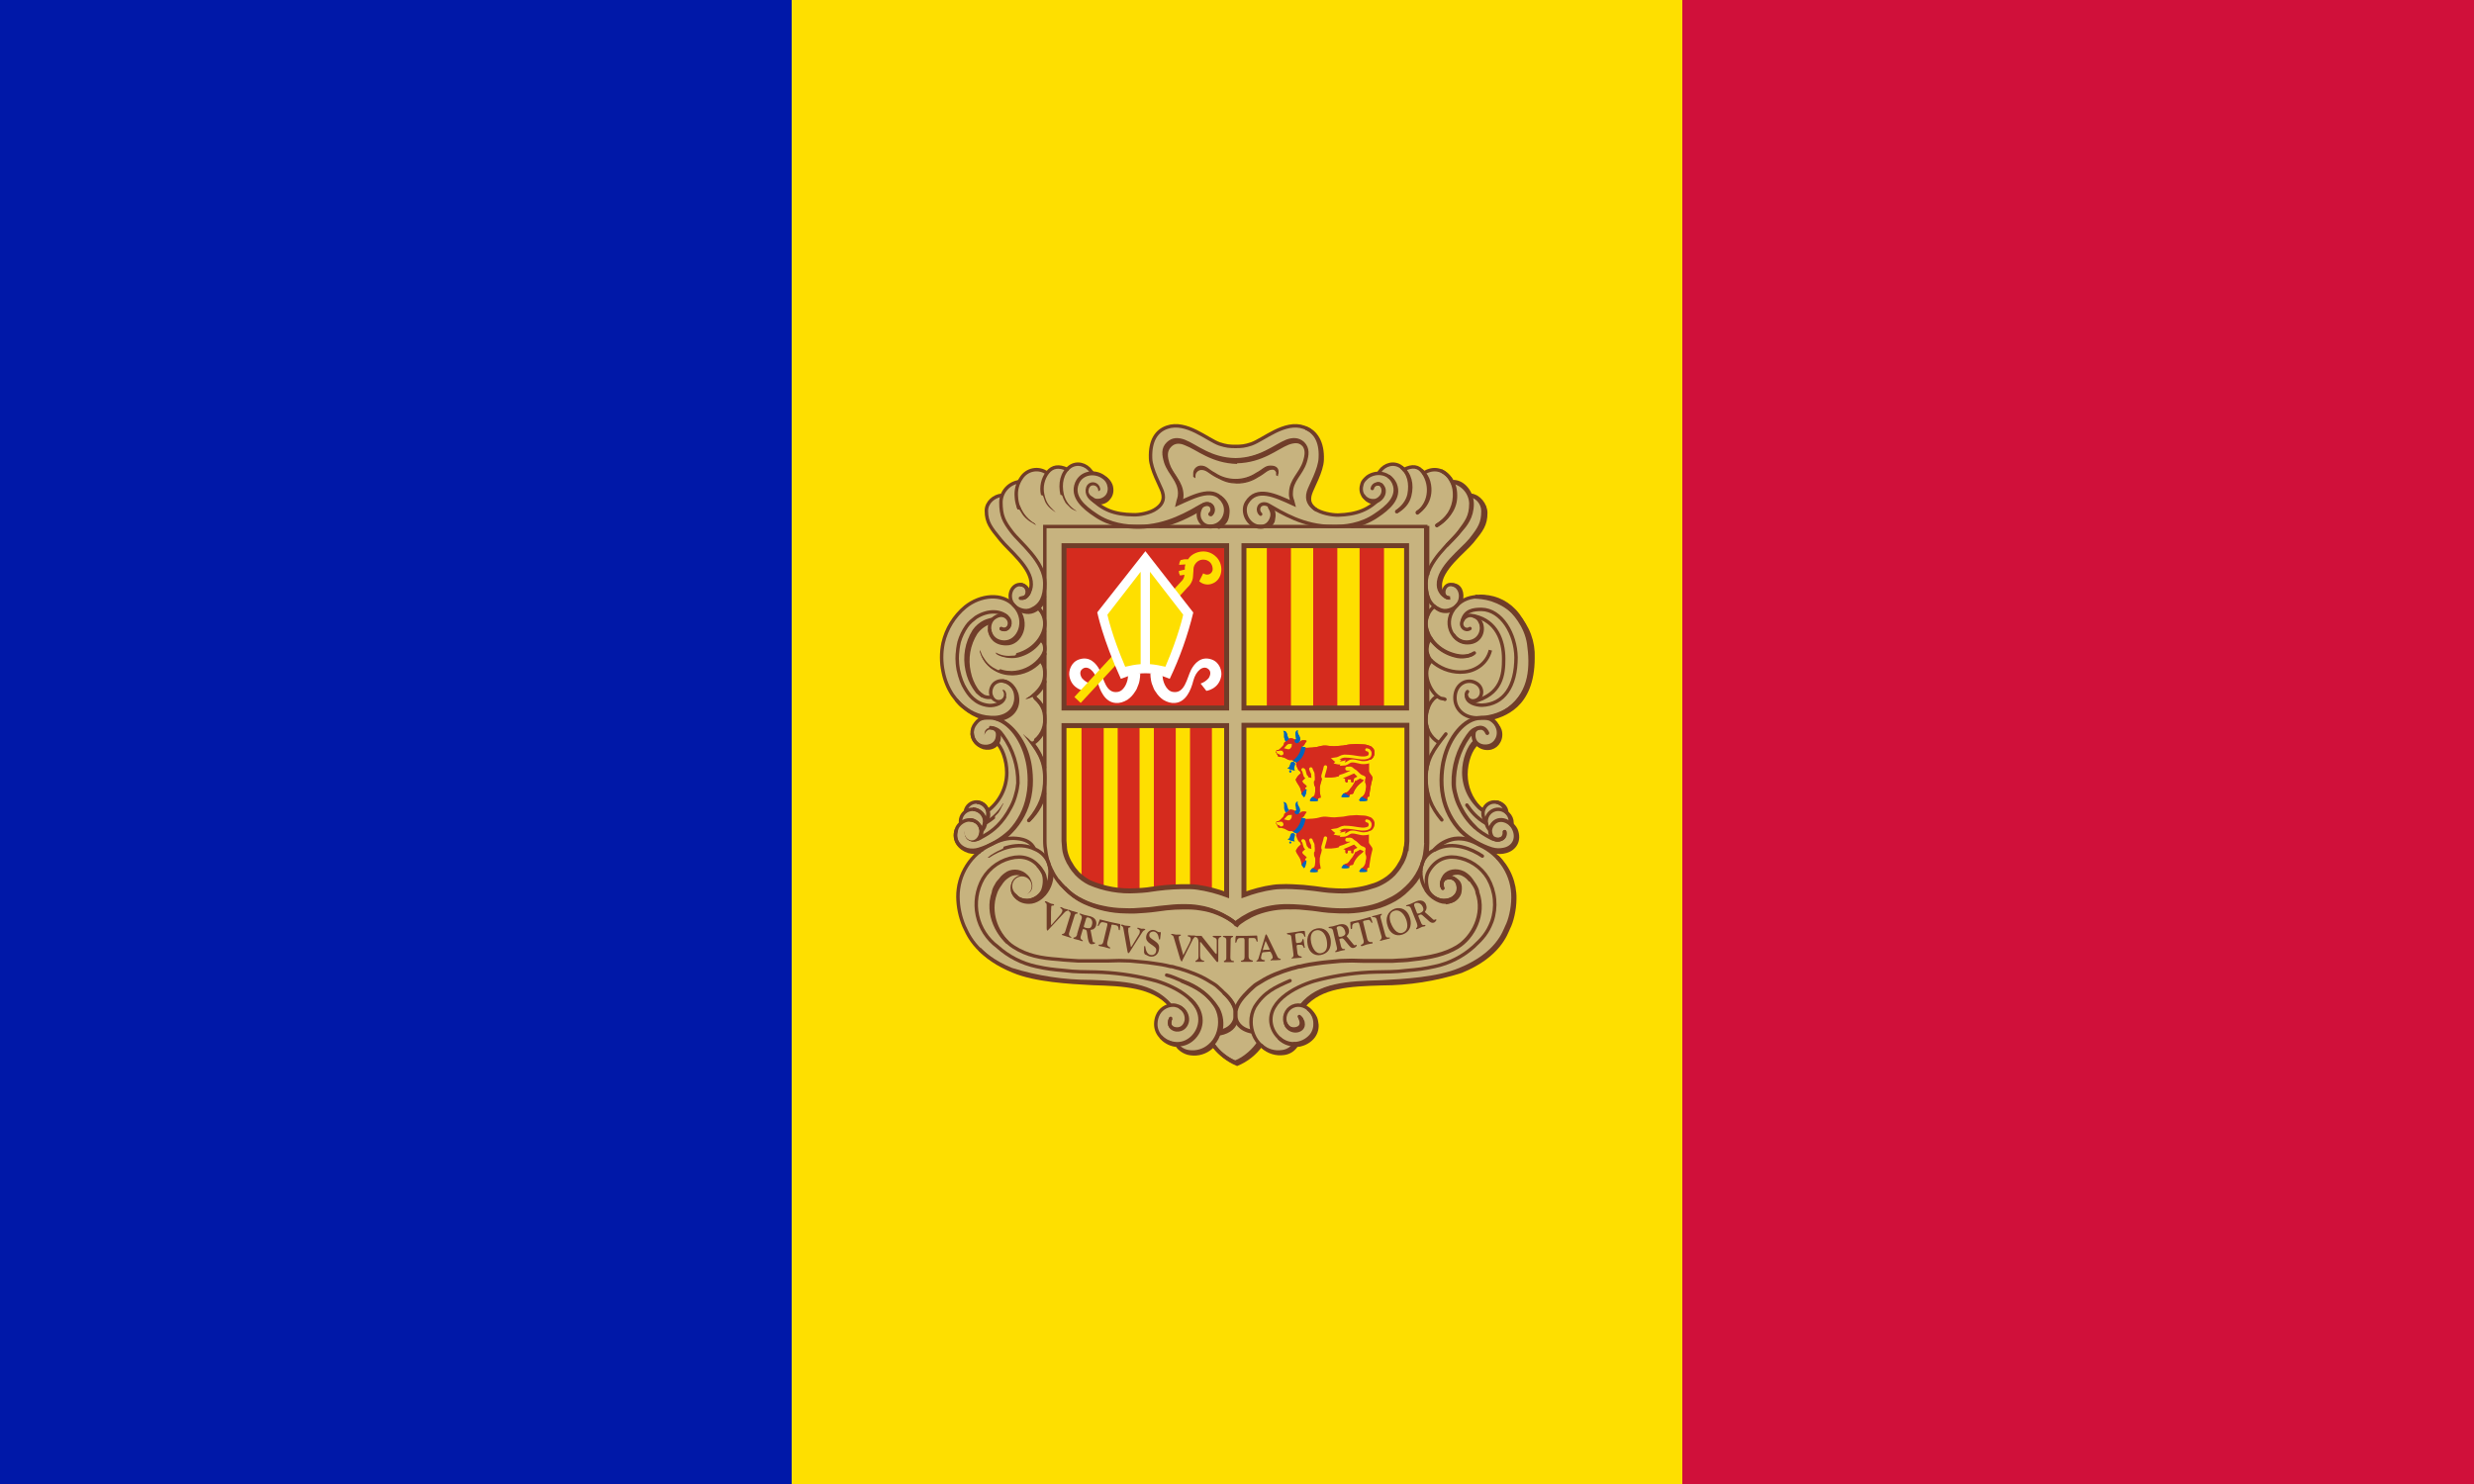 <svg width="250" height="150" viewBox="0 0 250 150" fill="none" xmlns="http://www.w3.org/2000/svg">
<rect x="0" y="0" width="250" height="150" fill="#808080" stroke="none"/>
<g clip-path="url(#clip0_1284_58490)">
<path d="M0 0H250V150H0V0Z" fill="#D0103A"/>
<path d="M0 0H170V150H0V0Z" fill="#FEDF00"/>
<path d="M0 0H80V150H0V0Z" fill="#0018A8"/>
<path d="M118.859 43C121.265 43 122.265 45.062 124.671 45.062C126.139 45.062 127.014 44.594 128.326 43.844C129.233 43.344 129.795 43.062 130.826 43.062C131.888 43.062 132.544 43.375 133.107 44.312C133.419 44.812 133.669 45.844 133.513 46.406C133.327 47.299 133.044 48.169 132.669 49C132.451 49.5 132.263 49.781 132.263 50.312C132.263 51.594 134.013 52.031 135.2 52.062C135.45 52.062 137.606 52.062 138.95 50.75C138.231 50.719 137.419 50.125 137.419 49.406C137.419 48.594 137.981 48.062 138.762 47.812C138.918 47.781 139.168 47.906 139.293 47.812C139.512 47.719 139.418 47.5 139.606 47.375C139.981 47.062 140.231 46.875 140.731 46.875C141.043 46.875 141.231 46.906 141.512 47.094C141.637 47.219 141.699 47.344 141.824 47.344C142.199 47.344 142.387 47.094 142.762 47.094C143.013 47.098 143.259 47.162 143.48 47.281C143.668 47.375 143.668 47.75 143.918 47.75C144.043 47.75 144.667 47.469 145.011 47.469C145.699 47.469 146.073 47.719 146.511 48.25C146.636 48.406 146.698 48.688 146.823 48.688C147.13 48.714 147.426 48.812 147.686 48.975C147.947 49.138 148.165 49.361 148.323 49.625C148.417 49.75 148.542 50.062 148.667 50.094C148.854 50.188 148.979 50.156 149.198 50.312C149.454 50.473 149.667 50.694 149.819 50.955C149.972 51.216 150.059 51.51 150.073 51.812C150.073 52.031 149.979 52.312 149.917 52.5C149.354 54.531 147.948 55.188 146.542 56.969C145.917 57.719 145.449 58.312 145.449 59.281C145.449 59.5 145.761 59.938 145.855 60.125C145.792 59.688 146.011 59.125 146.48 59.094C146.791 59.092 147.091 59.207 147.322 59.415C147.553 59.623 147.698 59.909 147.729 60.219C147.737 60.411 147.705 60.602 147.636 60.781C148.015 60.544 148.442 60.395 148.886 60.344H149.479C150.51 60.344 151.666 60.938 152.385 61.531C153.137 62.177 153.733 62.985 154.128 63.894C154.523 64.804 154.707 65.791 154.666 66.781C154.416 68.406 154.572 71.406 150.354 72.594C151.135 72.906 151.666 73.531 151.666 74.219C151.675 74.406 151.646 74.593 151.581 74.769C151.516 74.945 151.416 75.106 151.288 75.243C151.16 75.379 151.006 75.489 150.835 75.566C150.664 75.642 150.479 75.683 150.292 75.688C150.088 75.7 149.885 75.668 149.696 75.592C149.506 75.516 149.336 75.399 149.198 75.25C148.323 76.125 148.167 77.031 148.167 78.281C148.167 79.031 148.292 79.469 148.604 80.156C148.917 80.844 149.167 81.25 149.76 81.75C150.073 81.281 150.417 80.938 151.01 80.938C151.541 80.938 152.01 81.125 152.229 81.625C152.291 81.781 152.229 81.906 152.322 82.062C152.416 82.25 152.572 82.281 152.666 82.469C152.822 82.781 152.666 83.031 152.822 83.312C152.916 83.531 153.104 83.562 153.197 83.75C153.322 84.062 153.354 84.25 153.354 84.594C153.354 85.531 152.51 86.219 151.573 86.219C151.26 86.219 151.135 86.094 150.854 86.125C151.385 86.656 151.791 86.906 152.197 87.531C152.835 88.481 153.163 89.606 153.135 90.75C153.16 91.974 152.858 93.182 152.26 94.25C151.794 95.323 151.036 96.243 150.073 96.906C148.599 97.979 146.881 98.667 145.074 98.906C143.94 99.137 142.792 99.284 141.637 99.344L137.231 99.594C134.982 99.719 133.419 100.062 131.826 101.656C132.576 102.187 133.076 102.75 133.076 103.656C133.076 104.594 132.513 105.312 131.607 105.594C131.388 105.656 131.232 105.594 131.013 105.719C130.795 105.844 130.795 106.125 130.576 106.25C130.225 106.48 129.808 106.59 129.389 106.562C129.018 106.589 128.647 106.533 128.301 106.398C127.955 106.262 127.643 106.052 127.389 105.781C126.702 106.344 126.452 106.844 125.671 107.312C125.421 107.437 125.296 107.625 125.014 107.625C124.546 107.625 124.327 107.312 123.952 107.062C123.442 106.707 122.98 106.287 122.577 105.812C121.859 106.219 121.453 106.562 120.609 106.562C120.17 106.586 119.735 106.477 119.359 106.25C119.172 106.094 119.109 105.875 118.89 105.75C118.672 105.594 118.484 105.656 118.234 105.531C117.297 105.125 116.672 104.437 116.672 103.406C116.672 102.5 117.234 101.937 118.047 101.531C116.485 99.969 114.922 99.719 112.735 99.594L108.361 99.344C106.986 99.25 106.236 99.125 104.924 98.906C103.893 98.75 103.299 98.688 102.362 98.25C99.175 96.75 97.113 94.719 96.738 91.219C96.675 90.906 96.675 90.75 96.675 90.438C96.675 88.625 97.394 87.5 98.675 86.219C98.363 86.125 98.144 86.219 97.8 86.125C97.019 85.812 96.425 85.281 96.425 84.406C96.425 84.094 96.425 83.875 96.582 83.594C96.707 83.406 96.894 83.375 96.957 83.156C97.019 82.844 96.957 82.656 97.082 82.375C97.175 82.219 97.332 82.188 97.394 82C97.707 81.406 98.019 80.938 98.675 80.938C99.237 80.938 99.612 81.25 99.862 81.719C100.425 81.469 100.55 81.062 100.862 80.562C101.241 79.946 101.476 79.253 101.552 78.534C101.628 77.815 101.542 77.088 101.3 76.406C101.175 75.938 101.112 75.625 100.737 75.25C100.425 75.562 100.112 75.688 99.675 75.688C98.769 75.688 98.113 74.906 98.113 74.031C98.103 73.725 98.188 73.422 98.356 73.165C98.523 72.908 98.766 72.709 99.05 72.594C98.55 72.156 98.113 72.125 97.582 71.781C96.769 71.281 96.488 70.719 95.957 69.906C95.582 69.406 95.488 69.031 95.332 68.438C95.059 67.656 94.953 66.825 95.019 66C95.207 64.438 95.488 63.5 96.457 62.281C97.019 61.562 97.394 61.125 98.269 60.75C98.987 60.438 99.425 60.219 100.206 60.219L100.831 60.25C101.137 60.27 101.435 60.355 101.706 60.5C101.831 60.562 102.05 60.781 102.05 60.625C102.05 60.469 101.956 60.375 101.956 60.219C101.956 59.594 102.424 58.969 103.081 58.969C103.549 58.969 103.737 59.406 103.987 59.812C104.112 59.562 104.205 59.375 104.205 59.094C104.205 58.031 103.612 57.469 102.956 56.625C101.487 54.812 99.675 53.969 99.675 51.625C99.675 50.938 99.987 50.469 100.612 50.094C100.768 50 101.018 50.094 101.175 50C101.331 49.906 101.3 49.688 101.393 49.562C101.55 49.344 101.706 49.25 101.893 49.062C102.206 48.75 102.518 48.875 102.862 48.594C103.049 48.469 103.112 48.281 103.237 48.156C103.643 47.656 104.018 47.406 104.674 47.406C104.987 47.406 105.174 47.406 105.455 47.531L105.768 47.688C105.861 47.625 106.018 47.438 106.236 47.344C106.442 47.216 106.681 47.151 106.924 47.156C107.267 47.156 107.486 47.344 107.861 47.344C107.955 47.344 107.986 47.219 108.111 47.156C108.423 46.938 108.58 46.844 108.955 46.844C109.33 46.844 109.517 46.938 109.829 47.156C110.142 47.312 110.142 47.562 110.454 47.719C110.611 47.812 110.767 47.781 110.923 47.844C111.735 48.125 112.329 48.656 112.329 49.5C112.329 49.969 112.235 50.281 111.892 50.594C111.61 50.812 111.36 50.781 111.017 50.906C112.011 51.709 113.274 52.1 114.547 52C115.86 52 117.453 51.469 117.453 50.156C117.453 49.531 117.141 49.219 116.891 48.656C116.466 47.835 116.241 46.925 116.235 46C116.235 45.125 116.328 44.594 116.828 43.906C117.328 43.188 117.953 43 118.859 43Z" fill="#C7B37F"/>
<path d="M110.11 50C110.164 50.177 110.261 50.338 110.391 50.469C110.522 50.6 110.683 50.696 110.86 50.75C111.11 50.844 111.704 50.812 112.048 50.312C112.36 49.938 112.36 49.438 112.235 49.062C112.131 48.785 111.946 48.545 111.704 48.375L110.11 50Z" stroke="#703D29" stroke-width="0.4" stroke-linejoin="round"/>
<path d="M150.292 74.094C149.917 73.188 148.949 73.594 148.917 74.094C148.761 75.25 149.761 75.594 150.48 75.406C150.646 75.362 150.801 75.283 150.935 75.175C151.07 75.068 151.181 74.934 151.261 74.781C151.448 74.469 151.511 74.031 151.386 73.625C151.334 73.444 151.249 73.275 151.136 73.125C151.024 72.977 150.886 72.85 150.73 72.75C150.448 72.562 150.136 72.562 149.667 72.562C147.949 72.562 146.418 74.594 145.918 76.75C145.73 77.438 145.512 79.031 145.824 80.5C146.084 81.831 146.724 83.058 147.668 84.031C148.549 84.861 149.606 85.481 150.761 85.844C151.168 85.961 151.598 85.972 152.011 85.875C153.01 85.656 153.479 84.688 152.948 83.688C152.542 82.906 151.292 82.438 150.698 83.5C150.667 83.594 150.573 83.781 150.573 83.969C150.573 84.25 150.698 84.594 150.886 84.719C151.355 85 152.073 84.906 152.042 84.094" stroke="#703D29" stroke-width="0.4" stroke-linecap="round"/>
<path d="M144.918 85.938C145.452 85.327 146.18 84.918 146.98 84.781C147.917 84.656 148.73 84.938 149.542 85.406C150.557 85.871 151.416 86.62 152.015 87.563C152.614 88.506 152.927 89.602 152.916 90.719C152.916 91.844 152.604 93.062 152.291 93.656C152.042 94.188 151.354 96.469 147.511 98.031C145.293 98.969 141.887 99.156 139.481 99.281C136.232 99.375 133.232 99.5 131.514 101.656" stroke="#703D29" stroke-width="0.4"/>
<path d="M145.73 89.594C145.636 89.281 145.73 88.938 145.98 88.562C146.355 88.062 147.136 87.906 147.854 88.25C148.164 88.417 148.431 88.652 148.636 88.938L148.979 89.438C149.198 89.781 149.292 90.062 149.292 90.219C150.073 92.406 148.854 94.75 147.261 95.719C146.011 96.469 144.542 96.781 142.762 96.969C141.98 97.094 141.512 97.062 140.731 97.125H137.731C136.982 97.086 136.231 97.086 135.481 97.125C134.575 97.219 133.919 97.25 133.107 97.375C132.607 97.438 132.045 97.531 131.42 97.688C131.232 97.688 131.045 97.75 130.857 97.812L130.482 97.906C129.357 98.25 128.295 98.656 127.42 99.219C127.17 99.375 126.858 99.531 126.639 99.75L126.233 100.125C125.608 100.75 125.014 101.375 124.858 102.219V102.719C124.858 103.281 125.296 104.062 126.545 104.281M128.264 51.156C128.514 51.594 128.67 51.875 128.514 52.375C128.326 52.906 127.951 53.25 127.389 53.25C126.139 53.25 125.421 51.75 125.983 50.812C126.983 49.156 128.889 50.094 130.67 50.906C130.576 50.5 130.42 50.344 130.451 49.812C130.482 48.5 131.451 47.938 131.857 46.688C132.076 45.969 132.17 45.344 131.638 44.812C131.17 44.406 130.639 44.406 130.045 44.625C128.858 45.094 127.389 46.469 124.858 46.5C122.296 46.469 120.859 45.094 119.64 44.625C119.015 44.406 118.516 44.406 118.047 44.844C117.516 45.344 117.609 45.969 117.828 46.719C118.234 47.906 119.203 48.5 119.234 49.844C119.234 50.344 119.109 50.469 119.015 50.906C120.796 50.094 122.765 49.062 123.702 50.812C124.233 51.812 123.546 53.219 122.296 53.219C121.734 53.219 121.359 52.906 121.171 52.375C121.046 51.906 121.171 51.5 121.421 51.125" stroke="#703D29" stroke-width="0.4"/>
<path d="M123.296 50.281C123.553 50.447 123.759 50.681 123.891 50.957C124.024 51.232 124.077 51.539 124.046 51.844C123.983 52.625 123.796 52.812 123.171 53.25M123.921 52.062C123.89 52.531 123.702 52.844 123.202 53.031" stroke="#703D29" stroke-width="0.4" stroke-linecap="round"/>
<path d="M111.454 48.219L111.673 48.375L111.923 48.625L112.079 48.938L112.141 49.188V49.781L112.079 50.031L111.923 50.219L111.735 50.406L111.454 50.562L111.141 50.625L110.829 50.688L110.517 50.531L110.235 50.344L110.079 50.094L109.954 49.781V49.656L111.454 48.219Z" fill="#C7B37F"/>
<path d="M110.985 49.438C110.892 48.906 110.298 48.813 110.048 49.125C109.704 49.594 109.954 50.375 110.673 50.594C110.896 50.639 111.128 50.622 111.343 50.545C111.558 50.468 111.748 50.334 111.891 50.156C112.204 49.75 112.173 49.281 112.048 48.906C111.948 48.627 111.762 48.386 111.516 48.219C110.673 47.594 109.298 47.719 108.829 48.844C108.267 50.219 109.517 51.281 110.704 52.063C112.141 53.063 113.829 53.25 115.078 53.25C117.953 53.219 120.14 51.844 121.546 51.063C121.858 50.875 122.202 50.906 122.39 51.125C122.483 51.252 122.525 51.409 122.508 51.565C122.491 51.722 122.415 51.866 122.296 51.969" stroke="#703D29" stroke-width="0.4" stroke-linecap="round"/>
<path d="M102.487 88.188L101.862 88.406L101.237 88.906L100.925 89.312L100.581 89.938L100.425 90.406L100.3 90.969L100.237 91.406M106.174 88.25L106.143 88.812L106.049 89.188L105.736 89.875L105.33 90.438L104.862 90.812L104.518 90.969L104.018 91.094" stroke="#703D29" stroke-width="0.4"/>
<path d="M124.889 103.156C124.796 103.688 124.296 104.281 123.233 104.469L123.046 104.531" stroke="#703D29" stroke-width="0.4"/>
<path d="M151.292 86.625C151.857 87.17 152.305 87.826 152.606 88.552C152.907 89.278 153.055 90.058 153.041 90.844C153.041 91.969 152.729 93.188 152.416 93.781C152.167 94.312 151.479 96.594 147.636 98.156C145.049 98.979 142.352 99.401 139.637 99.406C136.419 99.5 133.451 99.625 131.701 101.687" stroke="#703D29" stroke-width="0.4"/>
<path d="M146.073 88.719C146.323 88.406 147.167 87.969 147.885 88.375C148.173 88.52 148.42 88.735 148.604 89" stroke="#703D29" stroke-width="0.4"/>
<path d="M150.479 85.875L150.917 86.031C151.325 86.153 151.759 86.153 152.167 86.031C153.042 85.781 153.604 84.969 153.167 83.875C153.033 83.615 152.84 83.391 152.604 83.219" stroke="#703D29" stroke-width="0.4"/>
<path d="M100.082 62.75C99.457 63.094 99.051 63.188 98.582 63.719C98.22 64.389 97.947 65.103 97.769 65.844M112.142 49.688C112.142 50.25 111.767 50.562 111.205 50.688" stroke="#703D29" stroke-width="0.4" stroke-linecap="round"/>
<path d="M149.073 60.312C149.864 60.328 150.643 60.502 151.366 60.824C152.088 61.145 152.739 61.607 153.28 62.184C153.822 62.76 154.243 63.439 154.518 64.18C154.794 64.921 154.918 65.71 154.885 66.5C154.885 71.5 151.792 72.281 150.573 72.625" stroke="#703D29" stroke-width="0.4"/>
<path d="M149.479 60.312C152.01 60.219 154.635 62.094 154.76 66.781C154.854 70.438 152.26 72.094 151.01 72.406" stroke="#703D29" stroke-width="0.4"/>
<path d="M148.042 77.938L148.073 77.438L148.26 76.656L148.479 76.031L148.76 75.531L149.073 75.125M151.51 74.062V74.531L151.353 74.844L151.135 75.188L150.885 75.375L150.51 75.531H150.166L149.916 75.5M145.448 59L145.542 58.469L145.792 57.969L146.104 57.5L146.604 56.812L147.042 56.375L147.667 55.688L148.291 55.094L148.635 54.688L149.104 54.094L149.541 53.469L149.791 52.938L149.947 52.25L149.979 51.406L149.916 51.156M146.073 91.219L146.573 91.094L146.948 90.906L147.167 90.688L147.323 90.438L147.417 90.062V89.781M97.987 86H98.831L99.331 85.812M100.893 74.406L100.831 74.844L100.706 75.031L100.581 75.219L100.362 75.375L100.143 75.469L99.831 75.5H99.643M102.737 70.656L102.643 71.312L102.487 71.625L102.237 72L101.862 72.281L101.487 72.469L100.768 72.625M105.549 60.219L105.392 60.625L105.236 60.938L104.986 61.25L104.674 61.562L104.299 61.719L103.955 61.812L103.768 61.781M103.861 59.844V60.156" stroke="#703D29" stroke-width="0.4"/>
<path d="M104.456 70.312C104.266 70.497 104.044 70.646 103.8 70.75M150.823 84.75L150.979 84.812C151.417 85.062 152.292 84.75 152.042 84.062" stroke="#703D29" stroke-width="0.35" stroke-linecap="round"/>
<path d="M149.291 75.188C149.604 75.594 150.198 75.719 150.666 75.594C150.832 75.549 150.988 75.47 151.122 75.363C151.256 75.255 151.367 75.121 151.447 74.969C151.635 74.656 151.697 74.219 151.572 73.812C151.511 73.63 151.416 73.46 151.291 73.312C151.179 73.137 151.043 72.979 150.885 72.844L150.76 72.781M152.76 83.406C152.776 83.334 152.787 83.261 152.791 83.188C152.793 83.011 152.758 82.837 152.688 82.675C152.618 82.514 152.515 82.369 152.385 82.25L152.135 82M152.26 82.156C152.26 81.594 151.791 81.156 151.197 81.062M149.885 81.938L149.479 81.625C148.623 80.721 148.143 79.526 148.135 78.281C148.135 76.969 148.635 75.656 149.26 75.156M131.607 101.562L132.169 101.062L132.544 100.75L133.263 100.312L133.95 100L134.45 99.844L135.388 99.656L136.512 99.469M127.295 105.531C126.707 106.385 125.881 107.047 124.92 107.437C123.966 107.037 123.144 106.376 122.546 105.531" stroke="#703D29" stroke-width="0.35"/>
<path d="M123.233 104.25C123.113 104.736 122.877 105.186 122.546 105.562" stroke="#703D29" stroke-width="0.35" stroke-linecap="round"/>
<path d="M123.327 103.594L123.202 104.281M122.484 105.625L122.171 105.938L121.64 106.219L121.015 106.406M119.265 50.844C119.359 50.594 119.422 50.406 119.422 50.031C119.39 48.719 118.422 48.125 118.016 46.906M118.016 46.906C117.797 46.188 117.703 45.562 118.234 45.031C118.672 44.594 119.234 44.594 119.797 44.844C121.046 45.312 122.484 46.656 125.014 46.719C122.484 46.656 121.015 45.312 119.828 44.844C119.203 44.594 118.64 44.531 118.172 45C117.641 45.5 117.797 46.188 118.016 46.906ZM118.016 46.906C118.422 48.125 119.328 48.719 119.359 50.031C119.359 50.406 119.265 50.594 119.203 50.844M124.983 46.562C127.483 46.438 129.639 44.75 130.326 44.594C130.951 44.469 131.263 44.531 131.732 44.938C131.295 44.531 130.795 44.562 130.17 44.781C128.983 45.25 127.545 46.594 124.983 46.656M149.854 81.938C149.253 81.486 148.764 80.901 148.428 80.229C148.092 79.556 147.917 78.814 147.917 78.062C147.917 76.781 148.448 75.438 149.042 74.938M127.17 105.438C126.764 106.063 125.827 107 124.796 107.375C123.837 106.966 123.014 106.294 122.421 105.438" stroke="#703D29" stroke-width="0.35"/>
<path d="M120.828 51.469L121.547 51.063C121.859 50.875 122.265 50.906 122.453 51.125C122.64 51.344 122.672 51.75 122.39 52" stroke="#703D29" stroke-width="0.35" stroke-linecap="round"/>
<path d="M117.078 53.219C118.797 52.844 120.203 52.094 121.265 51.5M131.326 102.813C131.482 102.906 131.576 103.125 131.576 103.125C131.607 103.188 131.67 103.281 131.67 103.375C131.763 103.844 131.451 104.125 131.045 104.188C130.514 104.25 130.107 103.938 129.951 103.563M116.985 53.125C118.703 52.781 120.109 52 121.171 51.406M151.666 84.812C151.354 84.938 151.166 84.906 150.729 84.75L150.167 84.438C149.027 83.788 148.111 82.807 147.542 81.625C147.303 81.171 147.124 80.688 147.011 80.188C146.911 79.853 146.858 79.506 146.855 79.156C146.821 77.447 147.335 75.771 148.323 74.375C148.667 73.875 148.979 73.594 149.635 73.562M104.737 61.281C105.005 61.493 105.221 61.764 105.367 62.073C105.513 62.382 105.586 62.721 105.58 63.062C105.58 64.031 104.768 65.625 102.768 66.188C102.105 66.368 101.397 66.278 100.8 65.938" stroke="#703D29" stroke-width="0.35"/>
<path d="M105.08 64.562C105.424 64.812 105.58 65.094 105.58 65.594C105.58 65.906 105.361 66.344 104.986 66.75C104.635 67.132 104.211 67.439 103.738 67.654C103.266 67.869 102.755 67.986 102.237 68C101.612 68 100.987 67.875 100.362 67.469C99.767 67.077 99.343 66.474 99.175 65.781" stroke="#703D29" stroke-width="0.35"/>
<path d="M105.049 66.656C105.456 67.031 105.581 67.5 105.581 68.094C105.581 68.938 105.237 69.594 104.425 70.281C104.237 70.469 104.05 70.594 103.8 70.75M144.262 63.844V64.938M144.168 63.562V65.125M144.262 60.188V62.25M144.168 59.75V62.531M143.574 88.156C143.251 88.817 142.806 89.411 142.262 89.906C141.741 90.44 141.127 90.874 140.45 91.188C139.798 91.513 139.104 91.745 138.388 91.875C137.691 92.042 136.979 92.136 136.263 92.156C135.482 92.156 135.044 92.156 134.263 92.094C133.451 92.031 133.014 91.906 132.17 91.844C131.483 91.781 131.108 91.719 130.42 91.75C129.249 91.708 128.08 91.899 126.983 92.312C126.171 92.625 125.202 93.25 125.015 93.5C124.421 92.993 123.744 92.592 123.015 92.312C122.504 92.103 121.969 91.956 121.422 91.875C120.703 91.75 120.328 91.75 119.61 91.75C118.922 91.75 118.547 91.781 117.86 91.844C117.047 91.938 116.61 92.031 115.766 92.094C114.985 92.156 114.548 92.188 113.767 92.156C112.321 92.141 110.894 91.821 109.58 91.219C108.817 90.862 108.136 90.352 107.58 89.719M120.734 106.406L121.297 106.344M130.764 105.594L131.326 105.562L131.857 105.344L132.232 105.094L132.764 104.469L132.857 104.281L132.951 103.75V103.5M147.636 60.781C147.855 59.969 147.574 59.094 146.761 59.125M105.518 73.656C105.347 74.264 104.957 74.787 104.425 75.125M105.549 60.531C105.462 60.808 105.316 61.062 105.122 61.278C104.928 61.494 104.69 61.665 104.425 61.781C103.831 62.031 103.175 61.781 102.8 61.531" stroke="#703D29" stroke-width="0.35"/>
<path d="M101.175 63.562C101.643 63.812 102.143 63.438 102.05 62.812C102.006 62.632 101.907 62.468 101.768 62.345C101.628 62.222 101.454 62.145 101.269 62.125" stroke="#703D29" stroke-width="0.35" stroke-linecap="round"/>
<path d="M103.175 89.875C103.269 89.969 103.3 90.094 103.425 90.125C103.643 90.188 103.8 90.25 104.018 89.969C104.268 89.625 104.112 89.094 103.862 88.75C103.632 88.513 103.333 88.355 103.007 88.299C102.681 88.243 102.346 88.291 102.05 88.438C101.8 88.594 101.519 88.75 101.238 89.125L100.894 89.625C100.675 89.969 100.582 90.25 100.55 90.375C99.925 92.219 100.675 94.125 101.831 95.281" stroke="#703D29" stroke-width="0.35"/>
<path d="M131.295 102.75L131.513 103L131.576 103.281C131.67 103.75 131.357 104.031 130.951 104.094C130.451 104.156 130.076 103.844 129.92 103.469" stroke="#703D29" stroke-width="0.35" stroke-linecap="round"/>
<path d="M146.668 48.688C147.199 48.767 147.685 49.029 148.045 49.428C148.404 49.827 148.613 50.339 148.636 50.875C148.636 52.25 148.167 52.75 147.449 53.75C146.668 54.812 144.105 56.75 144.105 58.969C144.105 60.312 144.48 61.156 145.449 61.594C146.074 61.906 146.793 61.594 147.136 61.281C147.949 60.531 147.605 59.25 146.761 59.094C145.761 58.906 145.543 60.531 146.543 60.438M152.135 82C152.085 81.738 151.945 81.501 151.74 81.331C151.535 81.16 151.277 81.065 151.011 81.062C150.704 81.062 150.41 81.184 150.193 81.401C149.976 81.618 149.855 81.912 149.855 82.219C149.855 82.531 149.979 82.844 150.167 83.031" stroke="#703D29" stroke-width="0.35"/>
<path d="M144.949 61.281C144.681 61.493 144.465 61.764 144.319 62.073C144.172 62.382 144.1 62.721 144.106 63.062C144.106 64.031 144.918 65.625 146.918 66.188C147.668 66.406 148.417 66.375 148.855 66.094M100.113 62.875C99.508 63.068 98.982 63.452 98.613 63.969C97.869 65.149 97.622 66.576 97.926 67.938C98.05 68.562 98.294 69.156 98.644 69.688C98.736 69.822 98.841 69.948 98.957 70.062L99.332 70.375M119.328 99.125C120.859 99.781 121.953 100.281 122.89 101.781C123.144 102.251 123.273 102.778 123.265 103.312C123.265 104.156 122.953 105.094 122.234 105.688C121.952 105.938 121.618 106.123 121.257 106.231C120.895 106.339 120.514 106.367 120.141 106.313C119.547 106.25 118.985 105.812 118.891 105.5M104.362 70.344C105.206 71.031 105.581 71.656 105.581 72.688C105.6 73.154 105.494 73.617 105.274 74.029C105.054 74.441 104.729 74.787 104.331 75.031" stroke="#703D29" stroke-width="0.35"/>
<path d="M103.581 74.188C104.831 75.781 105.549 76.719 105.581 78.594C105.612 80.375 105.05 81.594 104.018 82.875" stroke="#703D29" stroke-width="0.35" stroke-linecap="round"/>
<path d="M128.045 53.219C128.273 53.048 128.438 52.806 128.514 52.531C128.67 52.062 128.67 51.656 128.451 51.281C128.764 51.719 128.764 52.062 128.67 52.531C128.639 52.844 128.42 53 128.17 53.25M144.261 80.156V85.219L144.23 86C144.203 86.178 144.172 86.355 144.136 86.531" stroke="#703D29" stroke-width="0.35"/>
<path d="M144.168 79.688V85.906L144.012 86.719M144.168 73.281V77.844M144.262 73.656V77.344M144.262 68.969V71.719M144.168 68.625V72.062M144.262 66.125V67.219M144.168 65.906V67.469M143.605 87.844L143.481 88.062C143.17 88.732 142.735 89.336 142.199 89.844C141.667 90.37 141.042 90.793 140.356 91.094C139.714 91.417 139.031 91.648 138.325 91.781C137.481 91.969 137.013 92.031 136.169 92.062C135.388 92.062 134.951 92.062 134.201 92C133.357 91.938 132.92 91.844 132.076 91.75C131.389 91.688 131.014 91.656 130.326 91.656C129.639 91.656 129.233 91.656 128.545 91.781C127.988 91.86 127.442 92.007 126.921 92.219C126.077 92.562 125.14 93.156 124.921 93.406C124.734 93.156 123.765 92.562 122.953 92.219C122.431 92.007 121.885 91.86 121.328 91.781C120.641 91.656 120.234 91.656 119.516 91.656C118.828 91.656 118.453 91.688 117.766 91.75C116.954 91.844 116.516 91.938 115.673 92C114.891 92.062 114.454 92.094 113.704 92.062C112.248 92.052 110.81 91.732 109.486 91.125C108.809 90.812 108.194 90.378 107.674 89.844C107.389 89.575 107.128 89.282 106.893 88.969M106.268 87.969C106.319 88.398 106.282 88.832 106.158 89.246C106.035 89.66 105.827 90.044 105.549 90.375C105.299 90.656 104.737 91.188 103.987 91.188C102.831 91.188 102.487 90.406 102.425 90.188" stroke="#703D29" stroke-width="0.35"/>
<path d="M104.861 87.469C105.08 87.688 105.268 87.938 105.455 88.25C105.767 88.812 105.642 89.75 105.424 90.188C105.395 90.231 105.364 90.273 105.33 90.312M98.987 95.938C99.706 96.688 100.768 97.5 102.393 98.156C104.611 99.094 108.048 99.281 110.423 99.406C113.547 99.5 116.453 99.625 118.234 101.594M123.639 100.344C124.213 100.784 124.647 101.381 124.889 102.063M122.608 105.656C122.54 105.734 122.467 105.807 122.39 105.875C122.111 106.121 121.782 106.304 121.427 106.412C121.071 106.52 120.696 106.55 120.328 106.5C119.703 106.437 119.14 106 118.984 105.688M117.297 104.781L117.391 104.906C117.806 105.351 118.376 105.62 118.984 105.656M127.42 105.656C126.81 106.502 125.977 107.162 125.014 107.563C124.06 107.162 123.237 106.501 122.64 105.656L122.546 105.5M127.42 105.625L127.639 105.844C127.921 106.094 128.255 106.28 128.616 106.387C128.978 106.495 129.359 106.523 129.732 106.469C129.985 106.439 130.229 106.354 130.445 106.219C130.661 106.084 130.845 105.902 130.982 105.688L131.138 105.469" stroke="#703D29" stroke-width="0.35"/>
<path d="M130.92 105.5L130.701 105.875L130.357 106.187L129.826 106.406H129.326" stroke="#703D29" stroke-width="0.35"/>
<path d="M132.169 101.969C132.491 102.204 132.748 102.516 132.919 102.875C133.013 103.094 133.044 103.344 133.076 103.594C133.088 103.833 133.053 104.072 132.972 104.297C132.892 104.522 132.768 104.729 132.607 104.906C132.391 105.139 132.13 105.326 131.84 105.454C131.55 105.583 131.237 105.652 130.92 105.656C130.878 105.658 130.836 105.658 130.795 105.656M130.857 105.594C130.553 105.602 130.25 105.545 129.97 105.427C129.69 105.308 129.438 105.131 129.232 104.906M149.135 83.688C148.526 83.11 148.019 82.434 147.636 81.688C147.399 81.243 147.221 80.771 147.104 80.281C147.005 79.947 146.952 79.599 146.948 79.25C146.914 77.545 147.417 75.872 148.385 74.469C148.604 74.219 148.823 73.906 149.042 73.781M148.635 50.062C149.417 50.125 150.135 51 150.135 51.844C150.135 53.031 149.729 53.562 148.76 54.75C147.948 55.75 145.448 57.562 145.542 59.281C145.542 59.594 145.698 59.906 145.886 60.156M144.886 61.25C145.067 61.431 145.279 61.579 145.511 61.688C145.728 61.773 145.961 61.809 146.193 61.793C146.426 61.777 146.652 61.709 146.855 61.594M140.293 48.125C140.596 48.324 140.835 48.606 140.98 48.938C141.543 50.344 140.293 51.406 139.106 52.188C138.324 52.711 137.44 53.062 136.512 53.219" stroke="#703D29" stroke-width="0.35"/>
<path d="M138.919 50.812C138.733 50.807 138.551 50.763 138.384 50.682C138.217 50.601 138.069 50.486 137.95 50.344C137.859 50.254 137.785 50.148 137.731 50.031M133.045 51.562C132.903 51.48 132.776 51.375 132.67 51.25C132.357 50.938 132.201 50.531 132.42 49.875C132.607 49.281 133.576 47.625 133.607 46.469C133.67 44.719 132.982 43.656 131.951 43.281" stroke="#703D29" stroke-width="0.35"/>
<path d="M133.513 46.094L133.482 46.719L133.295 47.406L132.982 48.344L132.67 48.938L132.42 49.531L132.295 49.938L132.232 50.25L132.264 50.531M144.137 90L144.324 90.25C144.543 90.562 145.324 91.188 146.043 91.188C147.199 91.188 147.48 90.375 147.511 90.188C147.667 89.281 147.355 89.062 146.886 88.781C146.886 88.781 146.636 88.656 146.293 88.719" stroke="#703D29" stroke-width="0.35" stroke-linecap="round"/>
<path d="M99.05 86.062C98.672 86.168 98.272 86.168 97.894 86.062C96.988 85.781 96.27 84.938 96.644 83.875M100.831 73.938C100.925 74.031 100.956 74.156 100.956 74.25C101.081 75.438 100.081 75.75 99.394 75.562C99.008 75.439 98.676 75.185 98.457 74.844C98.323 74.627 98.247 74.379 98.238 74.125M105.112 66.75C105.299 66.906 105.424 67.062 105.518 67.281M105.174 64.625C105.331 64.75 105.456 64.906 105.518 65.031" stroke="#703D29" stroke-width="0.35"/>
<path d="M105.58 66.094C105.457 66.37 105.288 66.624 105.08 66.844C104.729 67.226 104.304 67.533 103.832 67.748C103.36 67.963 102.849 68.08 102.331 68.094C101.706 68.094 101.081 67.969 100.456 67.562C99.835 67.156 99.389 66.532 99.206 65.812" stroke="#703D29" stroke-width="0.35" stroke-linecap="round"/>
<path d="M104.799 61.344C105.14 61.623 105.4 61.991 105.549 62.406" stroke="#703D29" stroke-width="0.35"/>
<path d="M105.549 63.812C105.268 64.75 104.455 65.875 102.862 66.281C102.112 66.469 101.112 66.219 100.8 65.969" stroke="#703D29" stroke-width="0.35" stroke-linecap="round"/>
<path d="M99.987 63.625C100.081 64.438 100.612 65.062 101.675 65.062C103.143 65.094 104.049 62.969 102.737 61.469" stroke="#703D29" stroke-width="0.35"/>
<path d="M96.676 70.781C96.894 71.062 97.144 71.312 97.426 71.531C97.973 72 98.611 72.351 99.3 72.562M100.925 72.719C102.237 72.562 102.987 71.562 102.8 70.438C102.706 69.562 101.925 68.875 101.363 68.844" stroke="#703D29" stroke-width="0.35" stroke-linecap="round"/>
<path d="M103.05 59.094C103.643 59.094 103.987 59.594 103.956 60.031" stroke="#703D29" stroke-width="0.35"/>
<path d="M102.925 51.25C103.217 52.026 103.769 52.678 104.487 53.094M149.542 62.781C150.073 63.5 149.73 64.969 148.292 64.969C148.01 64.972 147.732 64.901 147.486 64.764C147.239 64.627 147.033 64.429 146.886 64.188" stroke="#703D29" stroke-width="0.35" stroke-linecap="round"/>
<path d="M144.262 53.156V58.125" stroke="#703D29" stroke-width="0.35"/>
<path d="M101.175 63.531C101.612 63.844 102.206 63.312 101.956 62.719C101.8 62.344 101.269 61.906 100.487 62.438C99.613 63.031 99.863 64.875 101.487 64.906C102.956 64.906 103.862 62.781 102.55 61.281C101.3 59.844 99.019 60.156 97.55 61.344C96.419 62.282 95.629 63.567 95.301 65C95.103 65.948 95.103 66.927 95.301 67.875C95.458 68.71 95.776 69.506 96.238 70.219L96.644 70.75C96.894 71 96.957 71.125 97.269 71.375C98.166 72.159 99.328 72.573 100.519 72.531C101.956 72.469 102.8 71.469 102.643 70.25C102.518 69.062 101.331 68.469 100.55 69.031C100.019 69.406 99.831 70.562 100.769 70.844C101.269 71 101.737 70.312 101.394 69.906M141.856 47.469C142.699 47.031 143.355 47.094 143.824 47.781C144.274 48.439 144.453 49.245 144.324 50.031C144.203 50.753 143.812 51.401 143.23 51.844" stroke="#703D29" stroke-width="0.35" stroke-linecap="round"/>
<path d="M143.887 47.812C144.855 47.188 145.918 47.469 146.48 48.312C146.886 48.938 147.011 49.438 146.98 50.219C146.95 50.809 146.771 51.383 146.46 51.886C146.148 52.388 145.715 52.804 145.199 53.094" stroke="#703D29" stroke-width="0.35" stroke-linecap="round"/>
<path d="M148.418 50.062C149.23 50.125 149.855 50.844 149.855 51.656C149.855 52.844 149.542 53.375 148.605 54.562C147.762 55.594 145.293 57.375 145.356 59.125C145.356 59.781 145.918 60.375 146.387 60.438" stroke="#703D29" stroke-width="0.35"/>
<path d="M148.542 63.531C148.073 63.844 147.511 63.344 147.761 62.781C147.917 62.406 148.448 61.906 149.23 62.438C150.073 63.031 149.854 64.875 148.198 64.906C146.73 64.906 145.699 62.844 147.136 61.281C148.386 59.844 150.792 60.125 152.292 61.312C152.916 61.812 154.197 63.188 154.479 65.062C154.791 67.25 154.76 69.938 152.479 71.625C151.542 72.281 150.292 72.594 149.167 72.562C147.73 72.5 146.886 71.469 147.042 70.25C147.199 69.062 148.292 68.562 149.136 69.031C150.011 69.5 149.854 70.719 148.917 70.844C148.386 70.906 147.948 70.312 148.292 69.906" stroke="#703D29" stroke-width="0.35" stroke-linecap="round"/>
<path d="M147.761 62.781C148.011 61.688 148.917 61.594 149.698 61.594C151.729 61.625 153.166 64.094 153.197 66.438C153.197 69.406 151.948 71.188 149.76 71.281C149.167 71.281 148.198 71.031 148.198 70.344" stroke="#703D29" stroke-width="0.35"/>
<path d="M149.042 62.281C151.198 62.781 151.948 64.719 151.948 66.594C151.948 68.125 151.792 70.219 148.823 70.938" stroke="#703D29" stroke-width="0.35" stroke-linecap="square"/>
<path d="M152.604 83.219C152.638 83.007 152.617 82.79 152.541 82.59C152.465 82.39 152.338 82.213 152.172 82.077C152.006 81.942 151.807 81.852 151.596 81.818C151.384 81.784 151.168 81.806 150.967 81.882C150.767 81.958 150.591 82.086 150.455 82.252C150.32 82.419 150.231 82.618 150.198 82.829C150.164 83.041 150.187 83.258 150.264 83.458C150.34 83.658 150.469 83.834 150.635 83.969" stroke="#703D29" stroke-width="0.35"/>
<path d="M148.229 81.375C148.667 82 149.167 82.656 150.198 83.25M149.792 86.531C148.792 85.844 146.823 84.969 145.105 85.844C144.792 85.963 144.507 86.147 144.27 86.384C144.034 86.621 143.849 86.906 143.73 87.219C143.565 87.721 143.53 88.256 143.629 88.776C143.727 89.295 143.956 89.781 144.293 90.188C144.574 90.5 145.136 91 145.855 91.031C147.042 91.031 147.323 90.219 147.355 90.031C147.48 89.156 146.98 88.812 146.73 88.75C146.511 88.656 145.855 88.688 145.73 89.156C145.667 89.312 145.667 89.562 145.792 89.781" stroke="#703D29" stroke-width="0.35" stroke-linecap="round"/>
<path d="M131.388 102.937C131.701 103.625 131.326 103.937 130.888 104C130.201 104.094 129.857 103.562 129.826 103.062C129.813 102.877 129.838 102.69 129.9 102.515C129.961 102.339 130.058 102.178 130.183 102.04C130.309 101.903 130.461 101.793 130.631 101.716C130.8 101.639 130.983 101.597 131.169 101.594C131.888 101.594 132.45 102.062 132.732 102.687C132.825 102.906 132.888 103.156 132.888 103.437C132.913 103.905 132.756 104.364 132.451 104.719C132.237 104.957 131.978 105.149 131.688 105.284C131.398 105.418 131.083 105.492 130.763 105.5C129.451 105.531 128.42 104.312 128.42 103.062C128.42 100.656 131.982 99.312 133.419 99C135.251 98.55 137.126 98.298 139.012 98.25C140.105 98.219 140.949 98.25 142.168 98.094C143.261 98 143.855 97.938 144.98 97.688C146.445 97.379 147.803 96.689 148.917 95.688C149.823 94.844 150.323 94.281 150.76 93.125C151.004 92.413 151.093 91.658 151.023 90.909C150.953 90.161 150.725 89.435 150.354 88.781C150.01 88.209 149.543 87.721 148.986 87.354C148.429 86.986 147.797 86.748 147.136 86.656C145.98 86.5 144.948 87 144.324 88.156C144.011 88.719 144.136 89.656 144.355 90.094C144.508 90.361 144.726 90.587 144.987 90.751C145.249 90.914 145.547 91.01 145.855 91.031C147.042 91.031 147.323 90.219 147.354 90.031C147.479 89.156 146.979 88.812 146.729 88.719C146.511 88.656 145.855 88.687 145.73 89.156C145.667 89.312 145.667 89.562 145.792 89.781" stroke="#703D29" stroke-width="0.35" stroke-linecap="round"/>
<path d="M130.357 99.125C128.857 99.781 127.733 100.281 126.795 101.781C126.54 102.251 126.411 102.778 126.42 103.312C126.42 104.156 126.764 105.094 127.451 105.688C127.734 105.938 128.068 106.123 128.429 106.231C128.791 106.339 129.171 106.367 129.545 106.312C130.17 106.25 130.701 105.812 130.795 105.5" stroke="#703D29" stroke-width="0.35" stroke-linecap="round"/>
<path d="M145.323 70.344C144.605 70.594 144.105 71.656 144.105 72.688C144.086 73.154 144.192 73.617 144.411 74.029C144.631 74.441 144.957 74.787 145.354 75.031" stroke="#703D29" stroke-width="0.35"/>
<path d="M146.105 74.188C144.855 75.781 144.137 76.719 144.105 78.594C144.105 80.375 144.637 81.594 145.699 82.875" stroke="#703D29" stroke-width="0.35" stroke-linecap="round"/>
<path d="M139.324 47.813L139.418 47.656C139.949 46.906 140.886 46.688 141.574 47.188C142.386 47.813 142.605 48.875 142.386 50C142.23 50.688 141.761 51.281 141.136 51.719" stroke="#703D29" stroke-width="0.35"/>
<path d="M107.83 47.438C107.018 47.062 106.362 47.125 105.862 47.75C105.619 48.066 105.448 48.431 105.362 48.819C105.275 49.208 105.275 49.611 105.362 50C105.549 50.844 105.799 51.188 106.455 51.812" stroke="#703D29" stroke-width="0.35" stroke-linecap="round"/>
<path d="M105.799 47.812C105.599 47.667 105.37 47.565 105.129 47.512C104.887 47.458 104.637 47.455 104.394 47.502C104.151 47.548 103.921 47.645 103.716 47.784C103.512 47.923 103.338 48.103 103.206 48.312C102.817 48.868 102.64 49.544 102.706 50.219C102.768 51.531 103.581 52.594 104.518 53.094" stroke="#703D29" stroke-width="0.35"/>
<path d="M103.018 48.688C102.51 48.748 102.04 48.989 101.696 49.368C101.351 49.747 101.155 50.238 101.144 50.75C101.144 52.156 101.456 52.719 102.237 53.75C103.018 54.812 105.58 56.75 105.58 58.969C105.58 60.312 105.205 61.156 104.237 61.594C103.612 61.906 102.893 61.594 102.55 61.281C101.737 60.531 102.081 59.25 102.925 59.094C103.956 58.906 104.143 60.531 103.143 60.438" stroke="#703D29" stroke-width="0.35"/>
<path d="M101.237 50.062C100.456 50.125 99.675 50.781 99.675 51.625C99.675 52.812 100.143 53.375 101.112 54.562C101.924 55.594 104.268 57.375 104.205 59.094C104.205 59.719 103.737 60.531 103.299 60.438" stroke="#703D29" stroke-width="0.35"/>
<path d="M99.363 74.094C99.769 73.188 100.738 73.594 100.8 74.094C100.925 75.25 99.926 75.594 99.207 75.406C99.041 75.362 98.885 75.283 98.751 75.175C98.617 75.068 98.506 74.934 98.426 74.781C98.329 74.606 98.268 74.414 98.247 74.216C98.225 74.017 98.244 73.816 98.301 73.625C98.362 73.442 98.458 73.272 98.582 73.125C98.685 72.98 98.811 72.853 98.957 72.75C99.269 72.562 99.551 72.562 100.019 72.562C101.738 72.562 103.269 74.594 103.769 76.75C103.956 77.438 104.175 79.031 103.862 80.5C103.612 81.827 102.982 83.054 102.05 84.031C101.159 84.864 100.091 85.484 98.926 85.844C98.531 85.969 98.108 85.98 97.707 85.875C96.832 85.594 96.27 84.781 96.707 83.688C97.082 82.875 98.395 82.438 98.988 83.5C99.051 83.594 99.113 83.781 99.113 83.969C99.113 84.25 98.988 84.594 98.801 84.719C98.363 85 97.645 84.906 97.676 84.094" stroke="#703D29" stroke-width="0.35" stroke-linecap="round"/>
<path d="M98.05 84.812C98.363 84.938 98.55 84.906 98.956 84.75L99.519 84.438C100.331 83.969 101.268 83.25 102.143 81.594C102.38 81.15 102.558 80.677 102.674 80.188C102.768 79.875 102.831 79.5 102.862 79.156C102.887 77.443 102.361 75.767 101.362 74.375C101.018 73.875 100.737 73.594 100.05 73.562M97.082 83.25C97.042 83.038 97.059 82.82 97.131 82.617C97.203 82.415 97.327 82.234 97.491 82.095C97.655 81.956 97.853 81.863 98.065 81.825C98.277 81.787 98.495 81.806 98.697 81.88C98.899 81.954 99.078 82.08 99.216 82.245C99.353 82.411 99.445 82.61 99.481 82.822C99.516 83.034 99.496 83.252 99.42 83.453C99.344 83.655 99.217 83.833 99.05 83.969" stroke="#703D29" stroke-width="0.35"/>
<path d="M97.551 82C97.602 81.733 97.746 81.492 97.958 81.32C98.169 81.149 98.435 81.058 98.707 81.062C99.008 81.071 99.294 81.196 99.504 81.412C99.714 81.628 99.832 81.917 99.832 82.219C99.834 82.519 99.722 82.81 99.519 83.031" stroke="#703D29" stroke-width="0.35"/>
<path d="M99.8 81.969C100.401 81.518 100.889 80.933 101.226 80.26C101.562 79.587 101.737 78.846 101.737 78.094C101.737 76.812 101.237 75.469 100.612 74.969" stroke="#703D29" stroke-width="0.35"/>
<path d="M101.456 81.375C100.979 82.165 100.299 82.812 99.487 83.25" stroke="#703D29" stroke-width="0.35" stroke-linecap="round"/>
<path d="M104.55 85.844C104.237 85.156 103.675 84.844 102.737 84.75C101.8 84.656 101.019 84.906 100.175 85.344C99.162 85.812 98.305 86.562 97.707 87.504C97.109 88.446 96.794 89.54 96.801 90.656C96.813 91.677 97.025 92.686 97.426 93.625C97.707 94.125 98.363 96.438 102.206 98C104.806 98.81 107.513 99.221 110.236 99.219C113.486 99.344 116.485 99.469 118.235 101.594" stroke="#703D29" stroke-width="0.35"/>
<path d="M99.894 86.531C100.925 85.844 102.862 84.969 104.612 85.844C104.915 85.973 105.19 86.161 105.421 86.397C105.651 86.633 105.833 86.912 105.955 87.219C106.12 87.721 106.155 88.256 106.056 88.776C105.958 89.295 105.73 89.781 105.393 90.188C105.111 90.5 104.549 91 103.83 91.031C102.643 91.031 102.362 90.219 102.331 90.031C102.206 89.156 102.706 88.812 102.956 88.719C103.174 88.656 103.83 88.688 103.955 89.156C104.018 89.312 104.018 89.562 103.893 89.781" stroke="#703D29" stroke-width="0.35" stroke-linecap="round"/>
<path d="M103.956 89.594C104.049 89.281 104.018 88.906 103.706 88.562C103.468 88.316 103.158 88.152 102.82 88.096C102.482 88.04 102.135 88.094 101.831 88.25C101.612 88.406 101.331 88.562 101.081 88.938C100.956 89.062 100.769 89.281 100.706 89.438C100.487 89.781 100.394 90.062 100.394 90.219C99.612 92.406 100.862 94.719 102.425 95.719C103.799 96.594 105.174 96.844 106.924 96.969C107.705 97.062 108.174 97.062 108.955 97.125H111.954C112.704 97.087 113.454 97.087 114.204 97.125C115.141 97.219 115.797 97.25 116.578 97.375C117.078 97.438 117.672 97.531 118.266 97.688C118.453 97.688 118.641 97.75 118.828 97.812L119.203 97.906C120.328 98.25 121.39 98.656 122.265 99.219C122.515 99.375 122.827 99.531 123.046 99.75L123.452 100.125C124.077 100.75 124.702 101.375 124.827 102.219V102.719C124.827 103.281 124.39 104.063 123.171 104.281" stroke="#703D29" stroke-width="0.35"/>
<path d="M118.297 102.937C117.984 103.625 118.359 103.937 118.797 104C119.484 104.094 119.828 103.562 119.89 103.062C119.903 102.874 119.877 102.685 119.814 102.507C119.75 102.33 119.651 102.167 119.522 102.029C119.393 101.891 119.237 101.781 119.064 101.707C118.891 101.632 118.704 101.593 118.515 101.594C118.176 101.601 117.847 101.709 117.569 101.904C117.291 102.099 117.076 102.371 116.953 102.687C116.857 102.926 116.804 103.18 116.797 103.437C116.772 103.905 116.929 104.364 117.234 104.719C117.447 104.957 117.707 105.149 117.997 105.284C118.287 105.418 118.602 105.492 118.922 105.5C120.234 105.531 121.265 104.312 121.265 103.062C121.265 100.656 117.703 99.312 116.266 99C114.434 98.55 112.559 98.298 110.673 98.25C109.579 98.219 108.736 98.25 107.517 98.094C106.424 98 105.83 97.938 104.705 97.688C103.251 97.374 101.904 96.685 100.8 95.688C99.759 94.917 99.036 93.794 98.766 92.528C98.495 91.262 98.696 89.941 99.331 88.812C99.671 88.234 100.137 87.741 100.694 87.367C101.251 86.994 101.885 86.751 102.549 86.656C103.737 86.5 104.736 87 105.361 88.156C105.674 88.719 105.549 89.656 105.33 90.094C105.176 90.361 104.959 90.587 104.698 90.751C104.436 90.914 104.138 91.01 103.83 91.031C102.643 91.031 102.362 90.219 102.331 90.031C102.206 89.156 102.705 88.812 102.955 88.719C103.174 88.656 103.83 88.687 103.955 89.156C104.018 89.312 104.018 89.562 103.893 89.781" stroke="#703D29" stroke-width="0.35"/>
<path d="M110.392 47.813L110.267 47.656C109.736 46.906 108.799 46.688 108.111 47.188C107.299 47.813 107.08 48.875 107.33 50C107.506 50.714 107.955 51.331 108.58 51.719" stroke="#703D29" stroke-width="0.35" stroke-linecap="round"/>
<path d="M139.605 50.188C138.356 51.562 137.075 52 135.2 52.062C134.575 52.062 133.481 51.875 132.825 51.406C132.419 51.094 131.95 50.594 132.232 49.688C132.419 49.094 133.388 47.438 133.419 46.281C133.513 44.531 132.825 43.562 131.763 43.188C129.826 42.5 127.701 44.438 126.451 44.875C125.795 45.094 125.452 45.125 124.858 45.125C124.233 45.125 123.921 45.094 123.233 44.875C121.983 44.438 119.89 42.5 117.922 43.188C116.859 43.562 116.203 44.531 116.266 46.312C116.297 47.438 117.265 49.125 117.453 49.688C117.765 50.594 117.297 51.094 116.859 51.406C116.234 51.875 115.078 52.062 114.516 52.031C112.641 52 111.36 51.562 110.11 50.188" stroke="#703D29" stroke-width="0.35"/>
<path d="M117.891 98.562C118.141 98.656 117.953 98.5 119.547 99.188C121.002 99.693 122.245 100.672 123.077 101.969C123.443 102.67 123.543 103.481 123.358 104.25" stroke="#703D29" stroke-width="0.35" stroke-linecap="round"/>
<path d="M118.016 105.312C118.326 105.475 118.666 105.571 119.015 105.594C120.328 105.625 121.359 104.406 121.359 103.156C121.359 102.281 120.89 101.531 120.234 100.969" stroke="#703D29" stroke-width="0.35"/>
<path d="M118.297 102.937C117.985 103.656 118.422 104.031 118.86 104.094C119.547 104.156 119.922 103.656 119.984 103.156C120.003 102.895 119.949 102.634 119.828 102.402C119.706 102.17 119.522 101.977 119.297 101.844" stroke="#703D29" stroke-width="0.35" stroke-linecap="round"/>
<path d="M146.886 48.688C147.885 48.688 148.76 49.812 148.76 50.938C148.76 52.281 148.073 53.094 147.542 53.688C147.136 54.188 146.698 54.625 146.167 55.156" stroke="#703D29" stroke-width="0.35"/>
<path d="M145.699 47.625C146.039 47.812 146.337 48.067 146.574 48.375C146.98 49 147.105 49.531 147.074 50.312C147.011 51.625 146.074 52.531 145.199 53.125M143.731 47.625L143.918 47.844C144.512 48.531 144.543 49.531 144.418 50.094C144.348 50.442 144.206 50.772 144.002 51.062C143.797 51.353 143.535 51.598 143.231 51.781M141.668 47.281C142.481 47.906 142.731 48.969 142.45 50.094C142.262 50.875 141.762 51.344 141.137 51.719M144.605 64.562C144.699 64.875 144.887 64.969 145.074 65.188C145.61 65.719 146.279 66.097 147.011 66.281C147.761 66.5 148.449 66.344 148.98 66M98.051 82.875C98.426 82.875 98.832 83.156 99.082 83.594C99.113 83.656 99.207 83.844 99.207 84.062C99.207 84.344 99.082 84.625 98.894 84.75C98.426 85.062 97.644 84.906 97.644 84.125" stroke="#703D29" stroke-width="0.35" stroke-linecap="round"/>
<path d="M100.456 72.594C102.018 72.906 103.487 74.75 103.955 76.75C104.143 77.469 104.361 79.031 104.049 80.5C103.786 81.846 103.134 83.084 102.174 84.062C101.973 84.279 101.753 84.478 101.518 84.656L101.206 84.875M98.706 81.094C99.331 81.094 99.893 81.688 99.893 82.344C99.896 82.644 99.784 82.935 99.581 83.156" stroke="#703D29" stroke-width="0.35"/>
<path d="M98.3 81.781C98.956 81.781 99.581 82.406 99.581 83.094C99.581 83.272 99.542 83.449 99.466 83.611C99.391 83.773 99.281 83.917 99.143 84.031" stroke="#703D29" stroke-width="0.35"/>
<path d="M104.361 75.156C104.945 75.851 105.353 76.676 105.549 77.562M105.549 80.219C105.445 80.653 105.287 81.073 105.08 81.469C104.79 82.018 104.409 82.514 103.955 82.938" stroke="#703D29" stroke-width="0.35" stroke-linecap="round"/>
<path d="M104.455 70.406C105.017 70.875 105.392 71.344 105.549 71.906" stroke="#703D29" stroke-width="0.35"/>
<path d="M105.58 68.906C105.374 69.479 105.005 69.978 104.518 70.344M101.644 64.969L102.331 64.781L102.737 64.469L102.987 64.125L103.206 63.562L103.3 63.094" stroke="#703D29" stroke-width="0.35" stroke-linecap="round"/>
<path d="M100.3 62.594C100.082 62.656 99.8 62.719 99.519 62.844C99.079 63.056 98.703 63.379 98.426 63.781C97.684 64.963 97.438 66.388 97.738 67.75C97.863 68.374 98.107 68.968 98.457 69.5L98.769 69.938C99.207 70.344 99.582 70.562 100.207 70.469" stroke="#703D29" stroke-width="0.35"/>
<path d="M104.05 59.625C103.956 60.031 103.737 60.531 103.112 60.469" stroke="#703D29" stroke-width="0.35" stroke-linecap="round"/>
<path d="M101.769 62.344C101.144 61.75 99.894 61.594 98.613 62.406L98.113 62.812C97.948 62.961 97.801 63.129 97.676 63.312C97.344 63.79 97.091 64.318 96.926 64.875C96.707 65.812 96.707 66.625 96.738 66.844C96.738 67.156 96.801 67.438 96.832 67.688C97.02 68.562 97.27 69.188 97.551 69.625C97.832 70.094 98.488 71.188 99.957 71.312C100.519 71.344 101.456 71.094 101.519 70.375" stroke="#703D29" stroke-width="0.35"/>
<path d="M138.669 49.375C138.763 48.875 139.388 48.781 139.606 49.063C139.981 49.563 139.731 50.375 138.982 50.594C138.763 50.633 138.537 50.613 138.328 50.536C138.12 50.459 137.935 50.328 137.794 50.156C137.482 49.75 137.513 49.281 137.638 48.906C137.701 48.656 137.919 48.438 138.169 48.219C139.013 47.594 140.388 47.719 140.856 48.844C141.419 50.219 140.169 51.281 138.982 52.063C137.544 53.063 135.857 53.25 134.607 53.219C131.733 53.219 129.577 51.844 128.14 51.031C127.827 50.875 127.483 50.906 127.296 51.125C127.203 51.252 127.16 51.409 127.178 51.565C127.195 51.722 127.271 51.866 127.39 51.969" stroke="#703D29" stroke-width="0.35" stroke-linecap="round"/>
<path d="M139.231 48.906C139.544 48.906 139.606 49.031 139.7 49.156C140.075 49.625 139.794 50.438 139.075 50.688M144.637 66.781C143.543 67.969 144.574 70 145.387 70.469C145.668 70.688 145.793 70.562 146.012 70.688" stroke="#703D29" stroke-width="0.35" stroke-linecap="round"/>
<path d="M144.699 64.5C144.355 64.75 144.23 65.031 144.199 65.531C144.182 65.758 144.212 65.987 144.287 66.202C144.362 66.417 144.481 66.614 144.636 66.781C145.429 67.512 146.464 67.923 147.542 67.938C148.167 67.938 148.792 67.812 149.417 67.406C150.012 67.014 150.436 66.411 150.604 65.719M144.105 85.031L144.042 85.812C143.978 86.575 143.766 87.318 143.418 88C143.094 88.661 142.649 89.254 142.105 89.75C141.572 90.276 140.948 90.7 140.262 91C139.622 91.334 138.938 91.576 138.231 91.719C136.874 91.99 135.483 92.053 134.107 91.906C133.263 91.844 132.826 91.75 131.982 91.656C131.295 91.625 130.92 91.562 130.232 91.562C129.069 91.534 127.912 91.736 126.827 92.156C125.983 92.469 125.046 93.094 124.827 93.344C124.639 93.062 123.671 92.469 122.858 92.156C122.338 91.934 121.793 91.776 121.234 91.688C120.546 91.562 120.14 91.562 119.422 91.562C118.734 91.562 118.359 91.625 117.672 91.688C116.859 91.75 116.422 91.875 115.578 91.906C114.797 91.969 114.36 92 113.61 91.969C112.874 91.964 112.141 91.88 111.423 91.719C110.717 91.586 110.033 91.354 109.392 91.031C108.715 90.718 108.101 90.284 107.58 89.75C107.033 89.245 106.587 88.641 106.267 87.969C105.924 87.296 105.712 86.564 105.643 85.812C105.58 85.5 105.58 85.031 105.58 85.031V53.219H144.074V85.031H144.105Z" stroke="#703D29" stroke-width="0.35"/>
<path d="M102.487 89.562C102.487 89.355 102.569 89.157 102.715 89.01C102.862 88.864 103.06 88.781 103.268 88.781C103.475 88.781 103.673 88.864 103.82 89.01C103.966 89.157 104.049 89.355 104.049 89.562C104.049 89.77 103.966 89.968 103.82 90.115C103.673 90.261 103.475 90.344 103.268 90.344C103.06 90.344 102.862 90.261 102.715 90.115C102.569 89.968 102.487 89.77 102.487 89.562ZM97.644 84.062C97.644 83.656 97.894 83.344 98.206 83.344C98.518 83.344 98.737 83.656 98.737 84.062C98.737 84.438 98.487 84.75 98.206 84.75C97.894 84.75 97.644 84.438 97.644 84.062Z" fill="#C7B37F" stroke="#C7B37F" stroke-width="0.4"/>
<path d="M100.394 70.188C100.394 69.875 100.644 69.625 100.925 69.625C101.237 69.625 101.456 69.875 101.456 70.188C101.456 70.5 101.237 70.75 100.925 70.75C100.612 70.75 100.394 70.5 100.394 70.188ZM109.986 49.688C109.986 49.375 110.142 49.062 110.423 49.062C110.704 49.031 110.954 49.25 110.986 49.562C110.986 49.875 110.829 50.188 110.548 50.188C110.267 50.219 110.048 50 109.986 49.688Z" fill="#C7B37F"/>
<path d="M99.769 73.438C99.644 73.469 99.582 73.5 99.519 73.594C99.426 73.688 99.394 73.719 99.332 73.875L99.269 74.25M100.738 82.594L101.05 82.281L101.238 81.969L101.394 81.656L101.613 81.25M101.207 85.625L100.738 85.844L100.394 86.031C100.255 86.109 100.12 86.192 99.988 86.281L99.613 86.594M104.3 74.75L104.05 74.5L103.738 74.25L103.456 74" stroke="#C7B37F" stroke-width="0.4" stroke-linecap="round"/>
<path d="M104.425 70.625L104.05 70.781C103.899 70.836 103.741 70.868 103.581 70.875" stroke="#C7B37F" stroke-width="0.4"/>
<path d="M99.176 65.438C99.238 65.625 99.238 65.75 99.332 65.906C99.394 66.125 99.488 66.25 99.613 66.438C99.816 66.777 100.094 67.066 100.426 67.281L100.894 67.531M100.582 65.719L100.988 65.906C101.284 66.033 101.603 66.097 101.925 66.094L102.488 66.062M104.737 53.344L104.112 52.969C103.831 52.812 103.706 52.688 103.488 52.5C103.361 52.375 103.246 52.239 103.144 52.094L102.894 51.688M105.237 50.25L105.425 50.781C105.537 51.011 105.684 51.222 105.862 51.406C106.175 51.719 106.393 51.812 106.737 52.094M107.174 50.219C107.268 50.438 107.268 50.531 107.393 50.719C107.456 50.875 107.518 50.969 107.643 51.094L108.049 51.5C108.268 51.688 108.424 51.719 108.674 51.844" stroke="#C7B37F" stroke-width="0.4" stroke-linecap="round"/>
<path d="M129.139 47.688C129.139 47.156 128.608 47.125 128.389 47.125C127.827 47.125 127.67 47.469 126.952 47.844C126.332 48.257 125.603 48.475 124.858 48.469C124.114 48.473 123.385 48.255 122.765 47.844C122.046 47.469 121.921 47.125 121.328 47.125C121.233 47.129 121.141 47.152 121.055 47.191C120.969 47.231 120.892 47.288 120.829 47.357C120.765 47.427 120.715 47.509 120.683 47.597C120.651 47.686 120.636 47.781 120.64 47.875V48.156L120.734 48.219C120.734 47.969 120.765 47.844 120.89 47.688C120.951 47.613 121.028 47.552 121.114 47.509C121.2 47.466 121.294 47.442 121.39 47.438C121.953 47.438 122.171 47.812 122.89 48.188C123.827 48.688 124.202 48.781 124.983 48.812C125.738 48.823 126.479 48.605 127.108 48.188C127.827 47.812 128.045 47.406 128.608 47.406C128.795 47.406 128.92 47.531 129.014 47.719V48L129.076 48.031C129.076 47.938 129.139 47.906 129.139 47.719V47.688Z" fill="#703D29" stroke="#703D29" stroke-width="0.13"/>
<path d="M107.611 92.188C107.767 92.031 107.892 92.094 107.923 92C107.923 91.938 107.923 91.938 107.83 91.906L107.549 91.844L107.299 91.719C107.267 91.719 107.174 91.656 107.142 91.719C107.111 91.844 107.455 91.844 107.33 92.156C107.272 92.296 107.187 92.424 107.08 92.531L106.267 93.469L106.205 93.5V92.156L106.236 91.594C106.299 91.469 106.486 91.594 106.517 91.469C106.517 91.438 106.517 91.406 106.424 91.375C106.361 91.375 106.267 91.375 106.08 91.281L105.768 91.125C105.705 91.125 105.611 91.063 105.58 91.125L105.611 91.219C105.736 91.281 105.768 91.344 105.768 91.531V93.844C105.768 94 105.799 94.031 105.83 94.063C105.861 94.063 105.893 94.063 105.955 93.969L107.611 92.188Z" fill="#703D29"/>
<path d="M108.58 92.563C108.674 92.219 108.892 92.438 108.892 92.313C108.924 92.25 108.892 92.25 108.83 92.219L108.424 92.094C108.299 92.094 108.174 92 108.049 91.969C108.049 91.969 107.955 91.938 107.924 91.969C107.892 92.125 108.267 92.125 108.174 92.438L107.643 94.156C107.549 94.469 107.33 94.344 107.299 94.469V94.5L107.674 94.625L108.174 94.781H108.267C108.33 94.656 107.892 94.688 108.049 94.25L108.58 92.563ZM109.736 92.875C109.798 92.688 109.892 92.719 110.017 92.75C110.33 92.844 110.455 93.156 110.33 93.531C110.267 93.719 110.205 93.906 109.705 93.781C109.611 93.75 109.486 93.719 109.517 93.625L109.736 92.906V92.875ZM108.861 94.438C108.705 94.875 108.486 94.688 108.455 94.813C108.455 94.875 108.517 94.875 108.549 94.906L109.049 95.031L109.298 95.125H109.423C109.455 94.969 109.111 95.031 109.205 94.656L109.392 94.031C109.423 93.906 109.423 93.875 109.58 93.938C109.767 93.969 109.798 94.031 109.83 94.188L109.923 94.813C109.986 95.094 110.017 95.344 110.236 95.438C110.392 95.438 110.611 95.438 110.673 95.313L110.611 95.25H110.517C110.517 95.25 110.423 95.25 110.423 95.156L110.205 94.031C110.205 93.969 110.33 93.969 110.455 93.938C110.532 93.896 110.6 93.838 110.654 93.768C110.708 93.698 110.747 93.617 110.767 93.531C110.798 93.375 110.892 92.844 110.205 92.625L109.548 92.469L109.174 92.344H109.08C109.049 92.5 109.423 92.469 109.298 92.875L108.83 94.438H108.861ZM111.486 95.219C111.361 95.656 111.048 95.375 111.017 95.531C111.017 95.594 111.048 95.625 111.111 95.625L111.579 95.719L112.017 95.844C112.111 95.844 112.173 95.906 112.204 95.813C112.204 95.719 111.798 95.719 111.892 95.25L112.298 93.625C112.298 93.438 112.36 93.438 112.485 93.469L112.798 93.531C113.142 93.625 112.954 94 113.11 94.031C113.173 94.031 113.173 93.906 113.173 93.844L113.204 93.531V93.406L112.173 93.188L111.173 92.938C111.142 92.938 111.111 92.938 111.111 93L110.954 93.469C110.923 93.5 110.892 93.594 110.954 93.594C111.111 93.625 111.111 93.125 111.486 93.219L111.767 93.281C111.892 93.313 111.923 93.344 111.892 93.531L111.486 95.219ZM115.454 94.188C115.579 94 115.704 94.031 115.735 93.969C115.735 93.906 115.672 93.906 115.61 93.875H115.329L115.048 93.781C115.016 93.781 114.923 93.75 114.923 93.813C114.891 93.938 115.235 93.875 115.173 94.219C115.173 94.281 115.141 94.406 114.985 94.625L114.36 95.656L114.266 95.719V95.656L114.048 94.406C114.006 94.222 113.995 94.032 114.016 93.844C114.016 93.688 114.235 93.781 114.235 93.688C114.235 93.625 114.235 93.625 114.11 93.594L113.767 93.563C113.642 93.563 113.548 93.5 113.454 93.469C113.392 93.469 113.298 93.438 113.267 93.5L113.298 93.563C113.454 93.625 113.485 93.688 113.517 93.844L113.923 96.125C113.954 96.281 113.985 96.344 114.016 96.344C114.048 96.344 114.079 96.344 114.141 96.25L115.454 94.188ZM115.641 96.313C115.641 96.406 115.641 96.406 115.704 96.469C115.891 96.531 116.016 96.656 116.235 96.688C116.672 96.75 117.047 96.469 117.11 96C117.203 95.531 117.016 95.344 116.672 95.094C116.266 94.813 116.11 94.75 116.141 94.469C116.172 94.25 116.36 94.156 116.579 94.156C117.141 94.25 117.078 94.969 117.141 94.969C117.235 94.969 117.235 94.938 117.235 94.844L117.297 94.344V94.219H117.11C116.985 94.219 116.891 94.063 116.61 94C116.235 93.938 115.891 94.219 115.829 94.625C115.766 95 115.954 95.188 116.204 95.375C116.704 95.719 116.891 95.813 116.828 96.125C116.797 96.438 116.547 96.563 116.297 96.531C115.922 96.469 115.797 96.094 115.735 95.719C115.735 95.656 115.735 95.625 115.672 95.625C115.61 95.625 115.61 95.719 115.61 95.781V96.313H115.641ZM120.578 94.906C120.672 94.688 120.828 94.719 120.828 94.625C120.828 94.563 120.797 94.594 120.703 94.563H120.422L120.14 94.531C120.109 94.531 120.015 94.531 120.015 94.594C120.015 94.719 120.328 94.594 120.328 94.938C120.328 95 120.297 95.125 120.172 95.375L119.609 96.469L119.578 96.563L119.547 96.469L119.203 95.219C119.147 95.058 119.115 94.889 119.109 94.719C119.109 94.563 119.328 94.625 119.328 94.531C119.328 94.469 119.328 94.469 119.203 94.469H118.828L118.516 94.406C118.453 94.406 118.36 94.375 118.328 94.438L118.391 94.5C118.516 94.563 118.578 94.594 118.609 94.75L119.266 96.969L119.391 97.188C119.422 97.188 119.453 97.188 119.484 97.063L120.578 94.875V94.906Z" fill="#703D29"/>
<path d="M121.109 96.719C121.109 97.094 120.797 97.031 120.797 97.188C120.797 97.25 120.828 97.219 120.891 97.219H121.578L121.703 97.188C121.703 97 121.266 97.25 121.266 96.562V95.25L121.297 95.219L121.359 95.25L122.953 97.219L123.046 97.25L123.109 97.156V95.062C123.109 94.656 123.421 94.75 123.421 94.656C123.421 94.656 123.421 94.594 123.328 94.594H122.609C122.547 94.594 122.547 94.625 122.547 94.656C122.547 94.781 122.953 94.719 122.953 95.062V96.312L122.922 96.438L122.797 96.344L121.484 94.688C121.422 94.594 121.453 94.594 121.359 94.594H120.797L120.734 94.625C120.734 94.812 121.109 94.562 121.109 95.281V96.719ZM124.359 95C124.359 94.656 124.609 94.781 124.609 94.656C124.609 94.625 124.609 94.594 124.484 94.594H123.671C123.671 94.594 123.578 94.594 123.578 94.656C123.578 94.781 123.921 94.656 123.921 95.031V96.812C123.921 97.156 123.671 97.062 123.671 97.188C123.671 97.188 123.671 97.25 123.734 97.25H124.609C124.671 97.25 124.702 97.25 124.702 97.188C124.702 97.062 124.328 97.25 124.328 96.781L124.359 95ZM125.765 96.719C125.765 97.188 125.39 97.031 125.39 97.156C125.39 97.219 125.452 97.219 125.515 97.219H126.452C126.546 97.219 126.608 97.219 126.608 97.125C126.608 97.031 126.171 97.125 126.171 96.688V95C126.171 94.812 126.171 94.812 126.327 94.812H126.64C127.015 94.781 126.89 95.188 127.046 95.188C127.108 95.188 127.077 95.062 127.077 95L127.046 94.688C127.046 94.625 127.046 94.562 126.983 94.562L125.952 94.594H124.921L124.859 94.688L124.827 95.188L124.859 95.312C125.015 95.312 124.921 94.812 125.296 94.812H125.577C125.702 94.812 125.734 94.812 125.765 95V96.75V96.719ZM127.733 96.031H127.608L127.639 95.875L127.858 95.188V95.125L127.921 95.156L128.233 95.812L128.296 95.938C128.296 96 128.233 96 128.171 96H127.733V96.031ZM128.296 96.188C128.389 96.188 128.389 96.188 128.546 96.5L128.608 96.75C128.608 96.969 128.389 96.938 128.389 97.062C128.389 97.094 128.452 97.094 128.514 97.062H128.889L129.295 97.031C129.389 97.031 129.42 97.031 129.42 96.969C129.42 96.844 129.233 96.969 129.108 96.75L128.046 94.562L127.952 94.438C127.889 94.438 127.889 94.5 127.858 94.562L127.171 96.875C127.108 97.094 126.921 97.094 126.952 97.188H127.671C127.733 97.156 127.827 97.188 127.827 97.094C127.827 97 127.452 97.094 127.421 96.812L127.483 96.5C127.546 96.25 127.608 96.25 127.671 96.25L128.327 96.188H128.296ZM130.889 94.625C130.858 94.375 130.889 94.375 131.264 94.312C131.889 94.25 131.701 94.719 131.889 94.688C131.951 94.688 131.889 94.562 131.889 94.5L131.858 94.156C131.858 94.125 131.826 94.094 131.764 94.094C131.451 94.094 131.233 94.156 131.014 94.188L130.139 94.312C130.077 94.312 130.045 94.312 130.045 94.375C130.077 94.531 130.452 94.375 130.483 94.688L130.701 96.406C130.764 96.875 130.483 96.719 130.514 96.875C130.514 96.875 130.514 96.906 130.576 96.875L131.014 96.844L131.389 96.812C131.483 96.812 131.545 96.812 131.545 96.719C131.545 96.625 131.17 96.75 131.108 96.344L131.045 95.812C131.014 95.594 131.014 95.531 131.139 95.5H131.389C131.733 95.438 131.701 95.844 131.795 95.812C131.889 95.812 131.858 95.688 131.826 95.656L131.733 95C131.733 94.906 131.67 94.906 131.67 94.906C131.576 94.906 131.639 95.25 131.358 95.281L131.139 95.312C130.983 95.344 130.983 95.312 130.951 95.156L130.889 94.625ZM132.139 95.5C132.264 96.219 132.795 96.656 133.451 96.531C134.513 96.312 134.545 95.406 134.451 94.875C134.295 94.094 133.732 93.719 133.076 93.844C132.295 94 131.983 94.688 132.139 95.5ZM132.482 95.188C132.389 94.688 132.482 94.125 133.014 94.031C133.451 93.938 133.951 94.281 134.076 95.094C134.17 95.719 134.076 96.219 133.514 96.344C132.92 96.469 132.576 95.719 132.482 95.219V95.188ZM135.076 93.906C135.045 93.688 135.138 93.656 135.263 93.625C135.576 93.562 135.826 93.781 135.919 94.125C135.982 94.344 136.013 94.562 135.513 94.688C135.419 94.688 135.294 94.719 135.263 94.625L135.107 93.906H135.076ZM135.076 95.688C135.201 96.125 134.92 96.094 134.92 96.188C134.951 96.281 135.013 96.25 135.045 96.219C135.232 96.219 135.357 96.125 135.544 96.094L135.857 96.031C135.919 96.031 135.919 96 135.919 95.969C135.919 95.844 135.607 96.062 135.513 95.656L135.357 95.031C135.357 94.906 135.294 94.906 135.482 94.875C135.638 94.812 135.701 94.844 135.826 94.969L136.232 95.469C136.388 95.656 136.544 95.875 136.794 95.812C136.95 95.781 137.107 95.656 137.107 95.531L137.044 95.5L136.95 95.531C136.95 95.531 136.857 95.562 136.825 95.531L136.076 94.625L136.232 94.438C136.294 94.312 136.357 94.156 136.294 93.938C136.263 93.781 136.076 93.281 135.357 93.438L134.701 93.625L134.326 93.688C134.263 93.688 134.232 93.719 134.263 93.75C134.263 93.906 134.607 93.688 134.701 94.062L135.076 95.688ZM137.794 95.062C137.888 95.5 137.482 95.438 137.513 95.562C137.513 95.656 137.607 95.625 137.669 95.625L138.106 95.469L138.575 95.375C138.669 95.375 138.731 95.375 138.7 95.25C138.7 95.156 138.294 95.375 138.169 94.938L137.763 93.281C137.7 93.125 137.763 93.094 137.857 93.062L138.169 93C138.513 92.875 138.513 93.312 138.638 93.281C138.731 93.281 138.638 93.125 138.638 93.062L138.513 92.75C138.513 92.75 138.513 92.656 138.45 92.688L137.45 92.969L136.451 93.188V93.281L136.482 93.781C136.482 93.844 136.482 93.906 136.576 93.906C136.732 93.875 136.482 93.406 136.888 93.312L137.138 93.25C137.263 93.219 137.325 93.25 137.357 93.406L137.794 95.062ZM139.513 92.781C139.419 92.469 139.7 92.5 139.637 92.375H139.544L139.106 92.5L138.731 92.594C138.731 92.594 138.638 92.594 138.638 92.656C138.669 92.781 139.013 92.594 139.106 92.906L139.606 94.656C139.669 94.969 139.419 94.969 139.45 95.062C139.45 95.094 139.45 95.125 139.513 95.094L139.856 95L140.356 94.875C140.45 94.875 140.45 94.844 140.45 94.781C140.419 94.688 140.106 94.938 139.981 94.5L139.513 92.781ZM140.231 93.625C140.45 94.344 141.044 94.688 141.7 94.469C142.699 94.125 142.637 93.188 142.45 92.688C142.2 91.938 141.575 91.656 140.95 91.844C140.2 92.125 139.95 92.844 140.231 93.625ZM140.544 93.312C140.356 92.781 140.356 92.219 140.887 92.062C141.293 91.906 141.825 92.188 142.106 92.969C142.293 93.531 142.262 94.094 141.731 94.281C141.168 94.469 140.731 93.812 140.544 93.281V93.312ZM142.918 91.594C142.856 91.375 142.918 91.344 143.043 91.281C143.356 91.188 143.668 91.375 143.793 91.719C143.856 91.906 143.918 92.125 143.449 92.312C143.356 92.312 143.231 92.375 143.199 92.312L142.918 91.594ZM143.168 93.344C143.356 93.781 143.043 93.781 143.106 93.875C143.106 93.969 143.168 93.906 143.231 93.906L143.699 93.688L143.981 93.625C144.043 93.594 144.043 93.562 144.043 93.531C143.981 93.406 143.731 93.656 143.606 93.281L143.356 92.688C143.293 92.562 143.293 92.531 143.449 92.469C143.606 92.406 143.668 92.438 143.793 92.562L144.293 93C144.449 93.156 144.637 93.344 144.918 93.25C145.012 93.188 145.199 93.031 145.137 92.938L145.074 92.906L145.012 92.969H144.855L143.981 92.188L144.106 91.969C144.14 91.89 144.158 91.805 144.158 91.719C144.158 91.633 144.14 91.548 144.106 91.469C144.074 91.281 143.793 90.844 143.137 91.094L142.512 91.375L142.137 91.5L142.075 91.562C142.137 91.688 142.418 91.438 142.575 91.812L143.199 93.375L143.168 93.344Z" fill="#703D29"/>
<path d="M107.525 55.172H123.943V71.573H107.525V55.172Z" fill="#D52B1E"/>
<path d="M115.224 68.073C115.224 68.073 115.224 68.672 115.064 69.132C114.864 69.672 114.864 69.672 114.684 69.933C114.49 70.25 114.231 70.522 113.924 70.733C113.524 70.972 113.124 71.093 112.724 71.052C111.645 70.972 111.125 69.772 110.885 68.812C110.625 67.793 109.885 67.213 109.385 67.612C109.105 67.812 109.105 68.172 109.325 68.532C109.54 68.792 109.825 68.986 110.145 69.093L109.565 69.832C109.565 69.832 108.305 69.672 108.065 68.353C107.965 67.853 108.205 66.933 109.045 66.653C110.105 66.293 110.765 67.052 111.105 67.692C111.545 68.573 111.745 70.172 112.984 69.933C113.664 69.793 113.984 68.812 113.984 68.353L114.464 67.832L115.204 68.073H115.224Z" fill="white"/>
<path d="M116.245 68.073C116.245 68.073 116.245 68.672 116.405 69.132C116.605 69.672 116.605 69.672 116.785 69.933C116.979 70.25 117.238 70.522 117.544 70.733C117.944 70.972 118.344 71.093 118.744 71.052C119.824 70.972 120.344 69.772 120.584 68.812C120.844 67.793 121.584 67.213 122.084 67.612C122.364 67.812 122.364 68.172 122.144 68.532C121.928 68.792 121.644 68.986 121.324 69.093L121.904 69.832C121.904 69.832 123.164 69.672 123.404 68.353C123.503 67.853 123.264 66.933 122.424 66.653C121.364 66.293 120.704 67.052 120.364 67.692C119.924 68.573 119.724 70.172 118.484 69.933C117.804 69.793 117.484 68.812 117.484 68.353L117.005 67.832L116.265 68.073H116.245Z" fill="white"/>
<path d="M117.204 61.112L119.364 58.773C119.364 58.773 119.684 58.513 119.684 58.093L119.244 58.172L119.144 57.932L119.124 57.712L119.724 57.572V57.312L119.784 57.053L119.144 57.093L119.204 56.812L119.304 56.612L119.684 56.532H120.064C120.423 55.852 121.903 55.252 122.943 56.333C123.703 57.133 123.543 58.572 122.543 58.972C122.32 59.072 122.072 59.104 121.831 59.065C121.589 59.026 121.364 58.917 121.183 58.752L121.583 57.953C122.123 58.292 122.583 57.892 122.543 57.472C122.503 56.932 122.143 56.612 121.683 56.572C121.223 56.532 120.883 56.773 120.683 57.172C120.563 57.432 120.623 57.612 120.583 57.892C120.543 58.193 120.583 58.352 120.483 58.653C120.386 58.929 120.221 59.176 120.004 59.373L117.804 61.773L109.205 71.052L108.565 70.453L117.204 61.112Z" fill="#FEDF00"/>
<path d="M110.884 61.913C110.884 61.913 111.424 64.593 113.264 68.612C114.204 68.272 114.744 68.052 115.743 68.052C116.723 68.052 117.263 68.252 118.203 68.612C119.227 66.468 120.024 64.222 120.583 61.913L115.743 55.712L110.864 61.913H110.884Z" fill="white"/>
<path d="M116.204 57.792L119.563 62.133C119.563 62.133 119.123 64.233 117.763 67.392C117.223 67.272 116.763 67.172 116.204 67.132V57.792ZM115.264 57.792L111.904 62.133C111.904 62.133 112.344 64.233 113.704 67.392C114.244 67.272 114.704 67.172 115.264 67.132V57.792Z" fill="#FEDF00"/>
<path d="M125.702 55.156H142.137V71.562H125.702V55.156Z" fill="#FEDF00"/>
<path d="M128.014 55.156H130.451V71.562H128.014V55.156ZM132.7 55.156H135.137V71.562H132.7V55.156ZM137.387 55.156H139.855V71.562H137.387V55.156Z" fill="#D52B1E"/>
<path d="M107.58 85.781C107.611 86.094 107.736 86.594 108.017 87.125C108.33 87.594 108.205 87.562 108.861 88.312C109.226 88.68 109.648 88.986 110.111 89.219C111.587 89.855 113.193 90.133 114.798 90.031C115.641 90 116.297 89.906 116.86 89.812C117.999 89.661 119.148 89.598 120.297 89.625C120.765 89.625 121.234 89.719 121.765 89.812C122.859 90.031 123.952 90.438 123.952 90.438V73.344H107.518V85L107.58 85.75V85.781Z" fill="#FEDF00"/>
<path d="M109.486 88.781L110.267 89.25L111.33 89.625V73.312H109.486V88.781ZM118.61 89.531V73.312H116.798V89.812L118.61 89.594V89.531ZM122.265 73.312H120.453V89.594C121.047 89.656 121.641 89.781 122.265 89.906V73.344V73.312ZM114.954 73.312V90C114.954 90 113.767 90.062 113.142 90V73.312H114.954Z" fill="#D52B1E" stroke="#D52B1E" stroke-width="0.4"/>
<path d="M142.081 85.793C142.01 86.254 141.861 86.7 141.641 87.112C141.342 87.573 141.441 87.573 140.782 88.312C140.067 89.018 139.164 89.504 138.182 89.713C137.1 89.998 135.979 90.106 134.863 90.032C134.003 89.993 133.363 89.892 132.803 89.832C132.043 89.713 131.463 89.653 130.603 89.632C130.19 89.612 129.777 89.612 129.363 89.632C128.116 89.774 126.888 90.055 125.704 90.472V73.312H142.141V85.013L142.081 85.772V85.793Z" fill="#FEDF00"/>
<path d="M130.37 74.64L130.26 74.677L130.113 74.824C130.039 74.897 129.984 74.916 129.892 74.971L129.782 75.063C129.727 75.118 129.782 75.173 129.727 75.246C129.708 75.32 129.671 75.357 129.616 75.43C129.543 75.504 129.488 75.522 129.432 75.614L129.212 75.798L129.157 75.816H129.046C128.973 75.853 128.955 75.927 128.899 75.963L128.955 76.074L129.102 76.331C129.138 76.386 129.138 76.46 129.194 76.478C129.285 76.515 129.359 76.515 129.432 76.497C129.58 76.533 129.671 76.533 129.8 76.589L130.076 76.736C130.168 76.791 130.223 76.809 130.315 76.828H130.646V76.883L131.013 77.067C131.004 77.09 130.998 77.115 130.995 77.14C130.977 77.195 130.958 77.269 130.977 77.287C131.087 77.636 131.197 77.839 131.252 77.876C131.363 77.912 131.399 78.041 131.454 78.151L131.399 78.207C131.289 78.317 131.179 78.39 131.087 78.537C130.958 78.758 130.866 78.758 131.032 79.052L131.307 79.493C131.381 79.622 131.418 79.714 131.454 79.861C131.491 79.99 131.51 80.082 131.51 80.229L131.693 80.284L131.822 80.174L131.932 79.953V79.769C131.896 79.751 131.877 79.696 131.896 79.641C131.896 79.567 131.988 79.585 132.024 79.53C132.079 79.438 131.951 79.383 131.896 79.328C131.785 79.199 131.638 79.162 131.602 78.979C131.602 78.942 131.602 78.905 131.675 78.85L132.043 78.519C132.079 78.537 132.153 78.556 132.227 78.537L132.465 78.611C132.576 78.648 132.631 78.611 132.686 78.611H132.76L132.778 78.721C132.796 78.905 132.76 79.273 132.815 79.365L132.87 79.475L132.907 79.585V79.953L132.87 80.266C132.87 80.339 132.833 80.394 132.778 80.449C132.741 80.523 132.668 80.523 132.594 80.578V80.762L132.796 80.854L133.035 80.909L133.164 80.854L133.182 80.744L133.274 80.652C133.348 80.615 133.421 80.652 133.44 80.633C133.476 80.578 133.44 80.56 133.44 80.486C133.44 80.376 133.403 80.302 133.385 80.192C133.358 80.022 133.352 79.849 133.366 79.677C133.366 79.567 133.366 79.493 133.403 79.401C133.421 79.218 133.477 79.144 133.513 78.997C133.568 78.813 133.568 78.703 133.587 78.537C134.207 78.631 134.839 78.593 135.443 78.427C135.59 78.556 135.756 78.648 135.94 78.721V78.905C135.94 78.96 135.94 78.979 135.976 79.034L136.032 79.089C136.087 79.089 136.123 79.089 136.16 79.052C136.197 79.015 136.197 78.979 136.197 78.924V78.795H136.528V78.997C136.546 79.052 136.583 79.071 136.62 79.071C136.637 79.079 136.656 79.083 136.675 79.083C136.694 79.083 136.713 79.079 136.73 79.071C136.785 79.034 136.767 78.96 136.785 78.887V78.758L136.969 78.684C136.974 78.74 136.974 78.795 136.969 78.85L136.914 79.015C136.877 79.126 136.822 79.162 136.767 79.273C136.693 79.383 136.675 79.457 136.583 79.549L136.473 79.677L136.362 79.843L136.197 80.027C136.068 80.137 135.976 80.063 135.829 80.192L135.774 80.376L136.032 80.486L136.271 80.523L136.344 80.486C136.344 80.431 136.344 80.376 136.399 80.339C136.436 80.284 136.473 80.284 136.528 80.266C136.601 80.266 136.675 80.266 136.712 80.229C136.785 80.174 136.785 80.045 136.84 79.953C136.976 79.68 137.163 79.437 137.392 79.236L137.704 78.979C137.741 78.905 137.796 78.887 137.796 78.795L137.759 78.684L137.723 78.501C137.998 78.629 137.907 78.629 137.943 78.758C137.998 78.868 137.943 78.942 137.962 79.071C137.98 79.218 138.054 79.273 138.054 79.42C138.072 79.585 138.035 79.677 137.998 79.843C137.98 79.99 137.98 80.082 137.907 80.21C137.863 80.318 137.794 80.412 137.704 80.486L137.594 80.578L137.576 80.762L137.778 80.835L138.072 80.909L138.145 80.854C138.182 80.725 138.145 80.541 138.219 80.541C138.293 80.523 138.348 80.541 138.366 80.486V80.358L138.495 79.53L138.568 79.181L138.642 78.868C138.77 78.501 138.605 78.445 138.458 78.207C138.366 78.078 138.329 78.023 138.329 77.931V77.397C138.324 77.226 138.324 77.054 138.329 76.883L138.403 76.846C138.623 76.717 138.715 76.68 138.844 76.386C138.883 76.3 138.902 76.206 138.899 76.111V75.927L138.826 75.743C138.797 75.688 138.76 75.639 138.715 75.596C138.587 75.412 138.403 75.394 138.219 75.32C137.943 75.228 137.759 75.246 137.484 75.228C137.153 75.191 136.987 75.191 136.675 75.228C136.307 75.228 136.105 75.302 135.737 75.357L134.837 75.43C134.414 75.43 134.028 75.338 133.771 75.357C133.329 75.394 133.311 75.504 132.631 75.559C132.398 75.578 132.166 75.59 131.932 75.596L131.528 75.467C131.693 75.412 131.73 75.375 131.804 75.283C131.859 75.21 131.841 75.155 131.914 75.081L132.043 74.897C131.994 74.861 131.937 74.835 131.877 74.824H131.693C131.617 74.826 131.542 74.845 131.473 74.879L131.326 74.989L130.921 74.769C130.749 74.681 130.562 74.625 130.37 74.603V74.64Z" fill="#D52B1E"/>
<path d="M138.495 76.938L138.348 76.993C138.182 77.067 138.054 77.067 137.87 77.085C137.392 77.122 137.079 76.883 136.583 76.92C136.326 76.938 136.215 77.14 135.94 77.214C135.837 77.236 135.732 77.248 135.627 77.251L135.719 77.067C135.719 77.067 135.498 77.122 135.351 77.122C135.252 77.12 135.154 77.108 135.057 77.085L135.241 76.901L135.002 76.865C134.935 76.831 134.873 76.788 134.818 76.736C134.923 76.722 135.028 76.703 135.131 76.681C135.407 76.607 135.498 76.46 135.848 76.423C136.05 76.423 136.399 76.423 137.245 76.57C137.796 76.662 138.054 76.607 138.256 76.515C138.403 76.46 138.44 76.331 138.458 76.184C138.476 76.037 138.384 75.927 138.311 75.853C138.293 75.853 138.219 75.798 138.109 75.78" stroke="#FEDF00" stroke-width="0.04" stroke-linecap="round"/>
<path d="M130.407 75.302C130.315 75.302 130.242 75.302 130.168 75.357C130.076 75.412 130.058 75.486 129.984 75.559C130.076 75.578 130.131 75.633 130.205 75.614C130.278 75.614 130.297 75.578 130.352 75.522C130.407 75.449 130.426 75.394 130.426 75.302H130.407Z" fill="#FCD900" stroke="#FEDF00" stroke-width="0.02"/>
<path d="M132.465 77.729C132.513 77.875 132.575 78.016 132.649 78.151C132.686 78.299 132.649 78.372 132.686 78.519V78.813M133.936 77.526L133.881 77.765L133.697 78.409V78.537M131.675 77.802C131.84 77.839 131.785 78.409 132.024 78.537" stroke="#FEDF00" stroke-width="0.04" stroke-linecap="round"/>
<path d="M136.896 78.832L136.969 78.776C137.155 78.7 137.324 78.588 137.465 78.446" stroke="#FEDF00" stroke-width="0.04"/>
<path d="M135.479 78.501C136.123 78.335 136.564 78.023 136.877 77.968M136.141 77.692H136.288C136.564 77.637 136.601 77.802 136.785 77.912C137.134 78.096 137.171 78.335 137.575 78.538L137.649 78.556L137.796 78.629" stroke="#FEDF00" stroke-width="0.04" stroke-linecap="round"/>
<path d="M129.102 76.019H129.23L129.377 75.982C129.432 75.982 129.469 75.982 129.506 76.019C129.543 76.019 129.543 76.037 129.561 76.074C129.561 76.111 129.598 76.129 129.579 76.166C129.579 76.203 129.524 76.239 129.469 76.239C129.432 76.239 129.396 76.239 129.377 76.184C129.372 76.173 129.37 76.16 129.37 76.147C129.37 76.135 129.372 76.122 129.377 76.111C129.352 76.124 129.323 76.13 129.295 76.13C129.266 76.13 129.238 76.124 129.212 76.111C129.188 76.103 129.166 76.092 129.147 76.076C129.128 76.06 129.113 76.041 129.102 76.019Z" fill="#FCD900" stroke="#FEDF00" stroke-width="0.02"/>
<path d="M130.462 77.802L130.095 77.637C130.168 77.6 130.223 77.6 130.278 77.545C130.334 77.471 130.334 77.398 130.37 77.306C130.407 77.214 130.407 77.122 130.499 77.048C130.554 77.011 130.646 77.011 130.701 77.03C130.775 77.03 130.848 77.103 130.867 77.159C130.867 77.269 130.83 77.342 130.812 77.434C130.812 77.545 130.756 77.6 130.775 77.692C130.775 77.765 130.812 77.802 130.848 77.876L130.481 77.802H130.462ZM130.278 77.986C130.275 77.964 130.278 77.942 130.287 77.923C130.297 77.903 130.311 77.887 130.33 77.875C130.348 77.864 130.37 77.858 130.391 77.859C130.413 77.86 130.434 77.867 130.452 77.879C130.469 77.892 130.483 77.91 130.491 77.93C130.498 77.95 130.5 77.972 130.495 77.993C130.49 78.014 130.48 78.034 130.464 78.049C130.448 78.064 130.429 78.074 130.407 78.078C130.391 78.081 130.375 78.08 130.359 78.075C130.344 78.071 130.329 78.063 130.317 78.053C130.305 78.042 130.295 78.029 130.288 78.014C130.282 78 130.278 77.984 130.278 77.968V77.986ZM129.966 74.934H129.929C129.856 74.86 129.856 74.787 129.819 74.713C129.789 74.643 129.771 74.569 129.764 74.493V74.125C129.764 74.07 129.764 74.015 129.727 73.96C129.727 73.923 129.654 73.904 129.672 73.886C129.672 73.868 129.727 73.886 129.745 73.886C129.819 73.886 129.856 73.904 129.929 73.96C129.984 74.015 130.021 74.07 130.04 74.143L130.113 74.419L130.168 74.566L130.26 74.677L130.131 74.824L129.966 74.934ZM130.628 76.883L131.032 77.067C131.309 76.9 131.532 76.658 131.676 76.368C131.841 76.037 131.859 75.872 131.933 75.559L131.602 75.467H131.528C131.437 75.798 131.4 75.963 131.234 76.239C131.087 76.478 130.922 76.662 130.756 76.791L130.628 76.883ZM131.547 80.229L131.694 79.99L131.951 79.788H132.025C132.023 79.963 131.992 80.137 131.933 80.302L131.859 80.486L131.767 80.578C131.676 80.431 131.528 80.339 131.528 80.21L131.547 80.229ZM137.613 80.56L137.87 80.67L138.146 80.835V80.927L137.87 80.964C137.791 80.97 137.711 80.97 137.631 80.964H137.447L137.337 80.891C137.429 80.762 137.484 80.597 137.594 80.56H137.613ZM135.811 80.192L136.069 80.284L136.345 80.468C136.345 80.486 136.363 80.523 136.345 80.541C136.183 80.585 136.015 80.603 135.848 80.597L135.664 80.578L135.536 80.523C135.646 80.394 135.701 80.21 135.811 80.192ZM132.613 80.578L132.889 80.67L133.164 80.854V80.946C132.996 80.985 132.822 80.997 132.65 80.983H132.466L132.356 80.909C132.448 80.78 132.503 80.615 132.613 80.578ZM130.959 75.099C130.848 75.044 130.775 74.916 130.848 74.805C130.867 74.769 130.922 74.769 130.959 74.732C130.995 74.677 130.977 74.64 130.959 74.585L130.94 74.401L130.903 74.217C130.903 74.107 130.903 74.033 130.977 73.923C131.014 73.868 131.106 73.812 131.124 73.812C131.161 73.831 131.124 73.904 131.124 73.96C131.124 74.052 131.142 74.088 131.179 74.18L131.308 74.419C131.345 74.529 131.381 74.566 131.381 74.677C131.381 74.769 131.381 74.805 131.345 74.897C131.321 74.955 131.283 75.005 131.234 75.044C131.192 75.08 131.141 75.105 131.087 75.118C131.051 75.128 131.013 75.128 130.977 75.118L130.959 75.099Z" fill="#0065BD"/>
<path d="M130.37 74.64L130.26 74.677L130.113 74.824C130.039 74.897 129.984 74.916 129.892 74.971L129.782 75.063C129.727 75.118 129.782 75.173 129.727 75.246C129.708 75.32 129.671 75.357 129.616 75.43C129.543 75.504 129.488 75.522 129.432 75.614L129.212 75.798L129.157 75.816H129.046C128.973 75.853 128.955 75.927 128.899 75.963L128.955 76.074L129.102 76.331C129.138 76.386 129.138 76.46 129.194 76.478C129.285 76.515 129.359 76.515 129.432 76.497C129.58 76.533 129.671 76.533 129.8 76.589L130.076 76.736C130.168 76.791 130.223 76.809 130.315 76.828H130.646V76.883L131.013 77.067C131.004 77.09 130.998 77.115 130.995 77.14C130.977 77.195 130.958 77.269 130.977 77.287C131.087 77.636 131.197 77.839 131.252 77.876C131.363 77.912 131.399 78.041 131.454 78.151L131.399 78.207C131.289 78.317 131.179 78.39 131.087 78.537C130.958 78.758 130.866 78.758 131.032 79.052L131.307 79.493C131.381 79.622 131.418 79.714 131.454 79.861C131.491 79.99 131.51 80.082 131.51 80.229L131.693 80.284L131.822 80.174L131.932 79.953V79.769C131.896 79.751 131.877 79.696 131.896 79.641C131.896 79.567 131.988 79.585 132.024 79.53C132.079 79.438 131.951 79.383 131.896 79.328C131.785 79.199 131.638 79.162 131.602 78.979C131.602 78.942 131.602 78.905 131.675 78.85L132.043 78.519C132.079 78.537 132.153 78.556 132.227 78.537L132.465 78.611C132.576 78.648 132.631 78.611 132.686 78.611H132.76L132.778 78.721C132.796 78.905 132.76 79.273 132.815 79.365L132.87 79.475L132.907 79.585V79.953L132.87 80.266C132.87 80.339 132.833 80.394 132.778 80.449C132.741 80.523 132.668 80.523 132.594 80.578V80.762L132.796 80.854L133.035 80.909L133.164 80.854L133.182 80.744L133.274 80.652C133.348 80.615 133.421 80.652 133.44 80.633C133.476 80.578 133.44 80.56 133.44 80.486C133.44 80.376 133.403 80.302 133.385 80.192C133.358 80.022 133.352 79.849 133.366 79.677C133.366 79.567 133.366 79.493 133.403 79.401C133.421 79.218 133.477 79.144 133.513 78.997C133.568 78.813 133.568 78.703 133.587 78.537C134.207 78.631 134.839 78.593 135.443 78.427C135.59 78.556 135.756 78.648 135.94 78.721V78.905C135.94 78.96 135.94 78.979 135.976 79.034L136.032 79.089C136.087 79.089 136.123 79.089 136.16 79.052C136.197 79.015 136.197 78.979 136.197 78.924V78.795H136.528V78.997C136.546 79.052 136.583 79.071 136.62 79.071C136.637 79.079 136.656 79.083 136.675 79.083C136.694 79.083 136.713 79.079 136.73 79.071C136.785 79.034 136.767 78.96 136.785 78.887V78.758L136.969 78.684C136.974 78.74 136.974 78.795 136.969 78.85L136.914 79.015C136.877 79.126 136.822 79.162 136.767 79.273C136.693 79.383 136.675 79.457 136.583 79.549L136.473 79.677L136.362 79.843L136.197 80.027C136.068 80.137 135.976 80.063 135.829 80.192L135.774 80.376L136.032 80.486L136.271 80.523L136.344 80.486C136.344 80.431 136.344 80.376 136.399 80.339C136.436 80.284 136.473 80.284 136.528 80.266C136.601 80.266 136.675 80.266 136.712 80.229C136.785 80.174 136.785 80.045 136.84 79.953C136.976 79.68 137.163 79.437 137.392 79.236L137.704 78.979C137.741 78.905 137.796 78.887 137.796 78.795L137.759 78.684L137.723 78.501C137.998 78.629 137.907 78.629 137.943 78.758C137.998 78.868 137.943 78.942 137.962 79.071C137.98 79.218 138.054 79.273 138.054 79.42C138.072 79.585 138.035 79.677 137.998 79.843C137.98 79.99 137.98 80.082 137.907 80.21C137.863 80.318 137.794 80.412 137.704 80.486L137.594 80.578L137.576 80.762L137.778 80.835L138.072 80.909L138.145 80.854C138.182 80.725 138.145 80.541 138.219 80.541C138.293 80.523 138.348 80.541 138.366 80.486V80.358L138.495 79.53L138.568 79.181L138.642 78.868C138.77 78.501 138.605 78.445 138.458 78.207C138.366 78.078 138.329 78.023 138.329 77.931V77.397C138.324 77.226 138.324 77.054 138.329 76.883L138.403 76.846C138.623 76.717 138.715 76.68 138.844 76.386C138.883 76.3 138.902 76.206 138.899 76.111V75.927L138.826 75.743C138.797 75.688 138.76 75.639 138.715 75.596C138.587 75.412 138.403 75.394 138.219 75.32C137.943 75.228 137.759 75.246 137.484 75.228C137.153 75.191 136.987 75.191 136.675 75.228C136.307 75.228 136.105 75.302 135.737 75.357L134.837 75.43C134.414 75.43 134.028 75.338 133.771 75.357C133.329 75.394 133.311 75.504 132.631 75.559C132.398 75.578 132.166 75.59 131.932 75.596L131.528 75.467C131.693 75.412 131.73 75.375 131.804 75.283C131.859 75.21 131.841 75.155 131.914 75.081L132.043 74.897C131.994 74.861 131.937 74.835 131.877 74.824H131.693C131.617 74.826 131.542 74.845 131.473 74.879L131.326 74.989L130.921 74.769C130.749 74.681 130.562 74.625 130.37 74.603V74.64Z" fill="#D52B1E"/>
<path d="M138.495 76.938L138.348 76.993C138.182 77.067 138.054 77.067 137.87 77.085C137.392 77.122 137.079 76.883 136.583 76.92C136.326 76.938 136.215 77.14 135.94 77.214C135.837 77.236 135.732 77.248 135.627 77.251L135.719 77.067C135.719 77.067 135.498 77.122 135.351 77.122C135.252 77.12 135.154 77.108 135.057 77.085L135.241 76.901L135.002 76.865C134.935 76.831 134.873 76.788 134.818 76.736C134.923 76.722 135.028 76.703 135.131 76.681C135.407 76.607 135.498 76.46 135.848 76.423C136.05 76.423 136.399 76.423 137.245 76.57C137.796 76.662 138.054 76.607 138.256 76.515C138.403 76.46 138.44 76.331 138.458 76.184C138.476 76.037 138.384 75.927 138.311 75.853C138.293 75.853 138.219 75.798 138.109 75.78" stroke="#FEDF00" stroke-width="0.3" stroke-linecap="round"/>
<path d="M130.407 75.302C130.315 75.302 130.242 75.302 130.168 75.357C130.076 75.412 130.058 75.486 129.984 75.559C130.076 75.578 130.131 75.633 130.205 75.614C130.278 75.614 130.297 75.578 130.352 75.522C130.407 75.449 130.426 75.394 130.426 75.302H130.407Z" fill="#FCD900" stroke="#FEDF00" stroke-width="0.23"/>
<path d="M132.465 77.729C132.513 77.875 132.575 78.016 132.649 78.151C132.686 78.299 132.649 78.372 132.686 78.519V78.813M133.936 77.526L133.881 77.765L133.697 78.409V78.537M131.675 77.802C131.84 77.839 131.785 78.409 132.024 78.537" stroke="#FEDF00" stroke-width="0.35" stroke-linecap="round"/>
<path d="M136.896 78.832L136.969 78.776C137.155 78.7 137.324 78.588 137.465 78.446" stroke="#FEDF00" stroke-width="0.3"/>
<path d="M135.479 78.501C136.123 78.335 136.564 78.023 136.877 77.968M136.141 77.692H136.288C136.564 77.637 136.601 77.802 136.785 77.912C137.134 78.096 137.171 78.335 137.575 78.538L137.649 78.556L137.796 78.629" stroke="#FEDF00" stroke-width="0.4" stroke-linecap="round"/>
<path d="M129.102 76.019H129.23L129.377 75.982C129.432 75.982 129.469 75.982 129.506 76.019C129.543 76.019 129.543 76.037 129.561 76.074C129.561 76.111 129.598 76.129 129.579 76.166C129.579 76.203 129.524 76.239 129.469 76.239C129.432 76.239 129.396 76.239 129.377 76.184C129.372 76.173 129.37 76.16 129.37 76.147C129.37 76.135 129.372 76.122 129.377 76.111C129.352 76.124 129.323 76.13 129.295 76.13C129.266 76.13 129.238 76.124 129.212 76.111C129.188 76.103 129.166 76.092 129.147 76.076C129.128 76.06 129.113 76.041 129.102 76.019Z" fill="#FCD900" stroke="#FEDF00" stroke-width="0.23"/>
<path d="M130.462 77.802L130.095 77.637C130.168 77.6 130.223 77.6 130.278 77.545C130.334 77.471 130.334 77.398 130.37 77.306C130.407 77.214 130.407 77.122 130.499 77.048C130.554 77.011 130.646 77.011 130.701 77.03C130.775 77.03 130.848 77.103 130.867 77.159C130.867 77.269 130.83 77.342 130.812 77.434C130.812 77.545 130.756 77.6 130.775 77.692C130.775 77.765 130.812 77.802 130.848 77.876L130.481 77.802H130.462ZM130.278 77.986C130.275 77.964 130.278 77.942 130.287 77.923C130.297 77.903 130.311 77.887 130.33 77.875C130.348 77.864 130.37 77.858 130.391 77.859C130.413 77.86 130.434 77.867 130.452 77.879C130.469 77.892 130.483 77.91 130.491 77.93C130.498 77.95 130.5 77.972 130.495 77.993C130.49 78.014 130.48 78.034 130.464 78.049C130.448 78.064 130.429 78.074 130.407 78.078C130.391 78.081 130.375 78.08 130.359 78.075C130.344 78.071 130.329 78.063 130.317 78.053C130.305 78.042 130.295 78.029 130.288 78.014C130.282 78 130.278 77.984 130.278 77.968V77.986ZM129.966 74.934H129.929C129.856 74.86 129.856 74.787 129.819 74.713C129.789 74.643 129.771 74.569 129.764 74.493V74.125C129.764 74.07 129.764 74.015 129.727 73.96C129.727 73.923 129.654 73.904 129.672 73.886C129.672 73.868 129.727 73.886 129.745 73.886C129.819 73.886 129.856 73.904 129.929 73.96C129.984 74.015 130.021 74.07 130.04 74.143L130.113 74.419L130.168 74.566L130.26 74.677L130.131 74.824L129.966 74.934ZM130.628 76.883L131.032 77.067C131.309 76.9 131.532 76.658 131.676 76.368C131.841 76.037 131.859 75.872 131.933 75.559L131.602 75.467H131.528C131.437 75.798 131.4 75.963 131.234 76.239C131.087 76.478 130.922 76.662 130.756 76.791L130.628 76.883ZM131.547 80.229L131.694 79.99L131.951 79.788H132.025C132.023 79.963 131.992 80.137 131.933 80.302L131.859 80.486L131.767 80.578C131.676 80.431 131.528 80.339 131.528 80.21L131.547 80.229ZM137.613 80.56L137.87 80.67L138.146 80.835V80.927L137.87 80.964C137.791 80.97 137.711 80.97 137.631 80.964H137.447L137.337 80.891C137.429 80.762 137.484 80.597 137.594 80.56H137.613ZM135.811 80.192L136.069 80.284L136.345 80.468C136.345 80.486 136.363 80.523 136.345 80.541C136.183 80.585 136.015 80.603 135.848 80.597L135.664 80.578L135.536 80.523C135.646 80.394 135.701 80.21 135.811 80.192ZM132.613 80.578L132.889 80.67L133.164 80.854V80.946C132.996 80.985 132.822 80.997 132.65 80.983H132.466L132.356 80.909C132.448 80.78 132.503 80.615 132.613 80.578ZM130.959 75.099C130.848 75.044 130.775 74.916 130.848 74.805C130.867 74.769 130.922 74.769 130.959 74.732C130.995 74.677 130.977 74.64 130.959 74.585L130.94 74.401L130.903 74.217C130.903 74.107 130.903 74.033 130.977 73.923C131.014 73.868 131.106 73.812 131.124 73.812C131.161 73.831 131.124 73.904 131.124 73.96C131.124 74.052 131.142 74.088 131.179 74.18L131.308 74.419C131.345 74.529 131.381 74.566 131.381 74.677C131.381 74.769 131.381 74.805 131.345 74.897C131.321 74.955 131.283 75.005 131.234 75.044C131.192 75.08 131.141 75.105 131.087 75.118C131.051 75.128 131.013 75.128 130.977 75.118L130.959 75.099Z" fill="#0065BD"/>
<path d="M130.37 81.827L130.26 81.864L130.113 82.011C130.039 82.085 129.984 82.103 129.892 82.158L129.782 82.25C129.727 82.305 129.782 82.361 129.727 82.434C129.708 82.507 129.671 82.544 129.616 82.618C129.543 82.691 129.488 82.71 129.432 82.802L129.212 82.986L129.157 83.004H129.046C128.973 83.041 128.955 83.114 128.899 83.151L128.955 83.261L129.102 83.519C129.138 83.574 129.138 83.647 129.194 83.666C129.285 83.703 129.359 83.703 129.432 83.684C129.58 83.721 129.671 83.721 129.8 83.776L130.076 83.923C130.168 83.978 130.223 83.997 130.315 84.015H130.646V84.07L131.013 84.254C131.004 84.278 130.998 84.302 130.995 84.328C130.977 84.383 130.958 84.456 130.977 84.475C131.087 84.824 131.197 85.026 131.252 85.063C131.363 85.1 131.399 85.228 131.454 85.339L131.399 85.394C131.289 85.504 131.179 85.578 131.087 85.725C130.958 85.945 130.866 85.945 131.032 86.24L131.307 86.681C131.381 86.81 131.418 86.901 131.454 87.049C131.491 87.177 131.51 87.269 131.51 87.416L131.693 87.472L131.822 87.361L131.932 87.141V86.957C131.896 86.938 131.877 86.883 131.896 86.828C131.896 86.754 131.988 86.773 132.024 86.718C132.079 86.626 131.951 86.571 131.896 86.515C131.785 86.387 131.638 86.35 131.602 86.166C131.602 86.129 131.602 86.093 131.675 86.037L132.043 85.707C132.079 85.725 132.153 85.743 132.227 85.725L132.465 85.798C132.576 85.835 132.631 85.798 132.686 85.798H132.76L132.778 85.909C132.796 86.093 132.76 86.46 132.815 86.552L132.87 86.662L132.907 86.773V87.141L132.87 87.453C132.87 87.527 132.833 87.582 132.778 87.637C132.741 87.71 132.668 87.71 132.594 87.766V87.95L132.796 88.041L133.035 88.097L133.164 88.041L133.182 87.931L133.274 87.839C133.348 87.802 133.421 87.839 133.44 87.821C133.476 87.766 133.44 87.747 133.44 87.674C133.44 87.563 133.403 87.49 133.385 87.379C133.358 87.209 133.352 87.037 133.366 86.865C133.366 86.754 133.366 86.681 133.403 86.589C133.421 86.405 133.477 86.332 133.513 86.184C133.568 86.001 133.568 85.89 133.587 85.725C134.207 85.818 134.839 85.781 135.443 85.615C135.59 85.743 135.756 85.835 135.94 85.909V86.093C135.94 86.148 135.94 86.166 135.976 86.221L136.032 86.276C136.087 86.276 136.123 86.276 136.16 86.24C136.197 86.203 136.197 86.166 136.197 86.111V85.982H136.528V86.184C136.546 86.24 136.583 86.258 136.62 86.258C136.637 86.266 136.656 86.27 136.675 86.27C136.694 86.27 136.713 86.266 136.73 86.258C136.785 86.221 136.767 86.148 136.785 86.074V85.945L136.969 85.872C136.974 85.927 136.974 85.982 136.969 86.037L136.914 86.203C136.877 86.313 136.822 86.35 136.767 86.46C136.693 86.571 136.675 86.644 136.583 86.736L136.473 86.865L136.362 87.03L136.197 87.214C136.068 87.324 135.976 87.251 135.829 87.379L135.774 87.563L136.032 87.674L136.271 87.71L136.344 87.674C136.344 87.618 136.344 87.563 136.399 87.527C136.436 87.472 136.473 87.472 136.528 87.453C136.601 87.453 136.675 87.453 136.712 87.416C136.785 87.361 136.785 87.233 136.84 87.141C136.976 86.868 137.163 86.624 137.392 86.424L137.704 86.166C137.741 86.093 137.796 86.074 137.796 85.982L137.759 85.872L137.723 85.688C137.998 85.817 137.907 85.817 137.943 85.945C137.998 86.056 137.943 86.129 137.962 86.258C137.98 86.405 138.054 86.46 138.054 86.607C138.072 86.773 138.035 86.865 137.998 87.03C137.98 87.177 137.98 87.269 137.907 87.398C137.863 87.505 137.794 87.6 137.704 87.674L137.594 87.766L137.576 87.95L137.778 88.023L138.072 88.097L138.145 88.041C138.182 87.913 138.145 87.729 138.219 87.729C138.293 87.71 138.348 87.729 138.366 87.674V87.545L138.495 86.718L138.568 86.368L138.642 86.056C138.77 85.688 138.605 85.633 138.458 85.394C138.366 85.265 138.329 85.21 138.329 85.118V84.585C138.324 84.413 138.324 84.242 138.329 84.07L138.403 84.034C138.623 83.905 138.715 83.868 138.844 83.574C138.883 83.487 138.902 83.393 138.899 83.298V83.114L138.826 82.93C138.797 82.876 138.76 82.826 138.715 82.783C138.587 82.6 138.403 82.581 138.219 82.507C137.943 82.416 137.759 82.434 137.484 82.416C137.153 82.379 136.987 82.379 136.675 82.416C136.307 82.416 136.105 82.489 135.737 82.544L134.837 82.618C134.414 82.618 134.028 82.526 133.771 82.544C133.329 82.581 133.311 82.691 132.631 82.746C132.398 82.765 132.166 82.778 131.932 82.783L131.528 82.655C131.693 82.6 131.73 82.563 131.804 82.471C131.859 82.397 131.841 82.342 131.914 82.269L132.043 82.085C131.994 82.048 131.937 82.023 131.877 82.011H131.693C131.617 82.014 131.542 82.033 131.473 82.066L131.326 82.177L130.921 81.956C130.749 81.868 130.562 81.812 130.37 81.79V81.827Z" fill="#D52B1E"/>
<path d="M138.495 84.126L138.348 84.181C138.182 84.254 138.054 84.254 137.87 84.273C137.392 84.309 137.079 84.07 136.583 84.107C136.326 84.126 136.215 84.328 135.94 84.401C135.837 84.423 135.732 84.436 135.627 84.438L135.719 84.254C135.719 84.254 135.498 84.309 135.351 84.309C135.252 84.308 135.154 84.295 135.057 84.273L135.241 84.089L135.002 84.052C134.935 84.019 134.873 83.975 134.818 83.923C134.923 83.909 135.028 83.891 135.131 83.868C135.407 83.795 135.498 83.647 135.848 83.611C136.05 83.611 136.399 83.611 137.245 83.758C137.796 83.85 138.054 83.795 138.256 83.703C138.403 83.647 138.44 83.519 138.458 83.372C138.476 83.225 138.384 83.114 138.311 83.041C138.293 83.041 138.219 82.986 138.109 82.967" stroke="#FEDF00" stroke-width="0.3" stroke-linecap="round"/>
<path d="M130.407 82.489C130.315 82.489 130.242 82.489 130.168 82.544C130.076 82.6 130.058 82.673 129.984 82.747C130.076 82.765 130.131 82.82 130.205 82.802C130.278 82.802 130.297 82.765 130.352 82.71C130.407 82.636 130.426 82.581 130.426 82.489H130.407Z" fill="#FCD900" stroke="#FEDF00" stroke-width="0.23"/>
<path d="M132.465 84.916C132.513 85.062 132.575 85.204 132.649 85.339C132.686 85.486 132.649 85.56 132.686 85.707V86.001M133.936 84.714L133.881 84.953L133.697 85.596V85.725M131.675 84.99C131.84 85.026 131.785 85.596 132.024 85.725" stroke="#FEDF00" stroke-width="0.35" stroke-linecap="round"/>
<path d="M136.896 86.019L136.969 85.964C137.155 85.888 137.324 85.775 137.465 85.633" stroke="#FEDF00" stroke-width="0.3"/>
<path d="M135.479 85.688C136.123 85.523 136.564 85.21 136.877 85.155M136.141 84.879H136.288C136.564 84.824 136.601 84.99 136.785 85.1C137.134 85.284 137.171 85.523 137.575 85.725L137.649 85.743L137.796 85.817" stroke="#FEDF00" stroke-width="0.4" stroke-linecap="round"/>
<path d="M129.102 83.206H129.23L129.377 83.169C129.432 83.169 129.469 83.169 129.506 83.206C129.543 83.206 129.543 83.225 129.561 83.261C129.561 83.298 129.598 83.317 129.579 83.353C129.579 83.39 129.524 83.427 129.469 83.427C129.432 83.427 129.396 83.427 129.377 83.372C129.372 83.36 129.37 83.348 129.37 83.335C129.37 83.322 129.372 83.31 129.377 83.298C129.352 83.311 129.323 83.318 129.295 83.318C129.266 83.318 129.238 83.311 129.212 83.298C129.188 83.291 129.166 83.279 129.147 83.263C129.128 83.248 129.113 83.228 129.102 83.206Z" fill="#FCD900" stroke="#FEDF00" stroke-width="0.23"/>
<path d="M130.462 84.99L130.095 84.824C130.168 84.787 130.223 84.787 130.278 84.732C130.334 84.659 130.334 84.585 130.37 84.493C130.407 84.401 130.407 84.309 130.499 84.236C130.554 84.199 130.646 84.199 130.701 84.217C130.775 84.217 130.848 84.291 130.867 84.346C130.867 84.456 130.83 84.53 130.812 84.622C130.812 84.732 130.756 84.787 130.775 84.879C130.775 84.953 130.812 84.99 130.848 85.063L130.481 84.99H130.462ZM130.278 85.173C130.275 85.152 130.278 85.13 130.287 85.11C130.297 85.091 130.311 85.074 130.33 85.063C130.348 85.051 130.37 85.046 130.391 85.046C130.413 85.047 130.434 85.054 130.452 85.067C130.469 85.08 130.483 85.097 130.491 85.117C130.498 85.138 130.5 85.16 130.495 85.181C130.49 85.202 130.48 85.221 130.464 85.236C130.448 85.251 130.429 85.261 130.407 85.265C130.391 85.268 130.375 85.267 130.359 85.263C130.344 85.258 130.329 85.251 130.317 85.24C130.305 85.23 130.295 85.217 130.288 85.202C130.282 85.187 130.278 85.171 130.278 85.155V85.173ZM129.966 82.121H129.929C129.856 82.048 129.856 81.974 129.819 81.901C129.789 81.831 129.771 81.756 129.764 81.68V81.312C129.764 81.257 129.764 81.202 129.727 81.147C129.727 81.11 129.654 81.092 129.672 81.073C129.672 81.055 129.727 81.073 129.745 81.073C129.819 81.073 129.856 81.092 129.929 81.147C129.984 81.202 130.021 81.257 130.04 81.331L130.113 81.607L130.168 81.754L130.26 81.864L130.131 82.011L129.966 82.121ZM130.628 84.07L131.032 84.254C131.309 84.088 131.532 83.845 131.676 83.555C131.841 83.225 131.859 83.059 131.933 82.747L131.602 82.655H131.528C131.437 82.986 131.4 83.151 131.234 83.427C131.087 83.666 130.922 83.85 130.756 83.978L130.628 84.07ZM131.547 87.416L131.694 87.177L131.951 86.975H132.025C132.023 87.151 131.992 87.325 131.933 87.49L131.859 87.674L131.767 87.766C131.676 87.619 131.528 87.527 131.528 87.398L131.547 87.416ZM137.613 87.747L137.87 87.858L138.146 88.023V88.115L137.87 88.152C137.791 88.158 137.711 88.158 137.631 88.152H137.447L137.337 88.078C137.429 87.95 137.484 87.784 137.594 87.747H137.613ZM135.811 87.38L136.069 87.472L136.345 87.655C136.345 87.674 136.363 87.71 136.345 87.729C136.183 87.772 136.015 87.791 135.848 87.784L135.664 87.766L135.536 87.71C135.646 87.582 135.701 87.398 135.811 87.38ZM132.613 87.766L132.889 87.858L133.164 88.041V88.133C132.996 88.172 132.822 88.185 132.65 88.17H132.466L132.356 88.097C132.448 87.968 132.503 87.802 132.613 87.766ZM130.959 82.287C130.848 82.232 130.775 82.103 130.848 81.993C130.867 81.956 130.922 81.956 130.959 81.919C130.995 81.864 130.977 81.827 130.959 81.772L130.94 81.588L130.903 81.404C130.903 81.294 130.903 81.221 130.977 81.11C131.014 81.055 131.106 81 131.124 81C131.161 81.018 131.124 81.092 131.124 81.147C131.124 81.239 131.142 81.276 131.179 81.368L131.308 81.607C131.345 81.717 131.381 81.754 131.381 81.864C131.381 81.956 131.381 81.993 131.345 82.085C131.321 82.142 131.283 82.193 131.234 82.232C131.192 82.267 131.141 82.292 131.087 82.305C131.051 82.316 131.013 82.316 130.977 82.305L130.959 82.287Z" fill="#0065BD"/>
<path d="M107.518 55.156H123.952V71.562H107.518V55.156ZM125.702 55.156H142.137V71.562H125.702V55.156ZM107.58 85.781C107.611 86.094 107.736 86.594 108.017 87.125C108.33 87.594 108.205 87.562 108.861 88.312C109.226 88.68 109.648 88.986 110.111 89.219C111.587 89.855 113.193 90.133 114.798 90.031C115.641 90 116.297 89.906 116.86 89.812C117.999 89.661 119.148 89.598 120.297 89.625C120.765 89.625 121.234 89.719 121.765 89.812C122.859 90.031 123.952 90.438 123.952 90.438V73.344H107.518V85L107.58 85.75V85.781ZM142.074 85.781C142.008 86.251 141.86 86.706 141.637 87.125C141.324 87.594 141.449 87.562 140.793 88.312C140.428 88.68 140.006 88.986 139.544 89.219C139.137 89.438 138.825 89.531 138.169 89.719C137.089 90.004 135.97 90.109 134.857 90.031C134.013 90 133.357 89.875 132.826 89.812C132.08 89.712 131.329 89.649 130.576 89.625C130.17 89.605 129.764 89.605 129.358 89.625C128.889 89.625 128.42 89.719 127.889 89.812C126.796 90.031 125.702 90.438 125.702 90.438V73.312H142.168V85.031L142.106 85.781H142.074Z" stroke="#703D29" stroke-width="0.5"/>
</g>
<defs>
<clipPath id="clip0_1284_58490">
<rect width="250" height="150" fill="white"/>
</clipPath>
</defs>
</svg>
